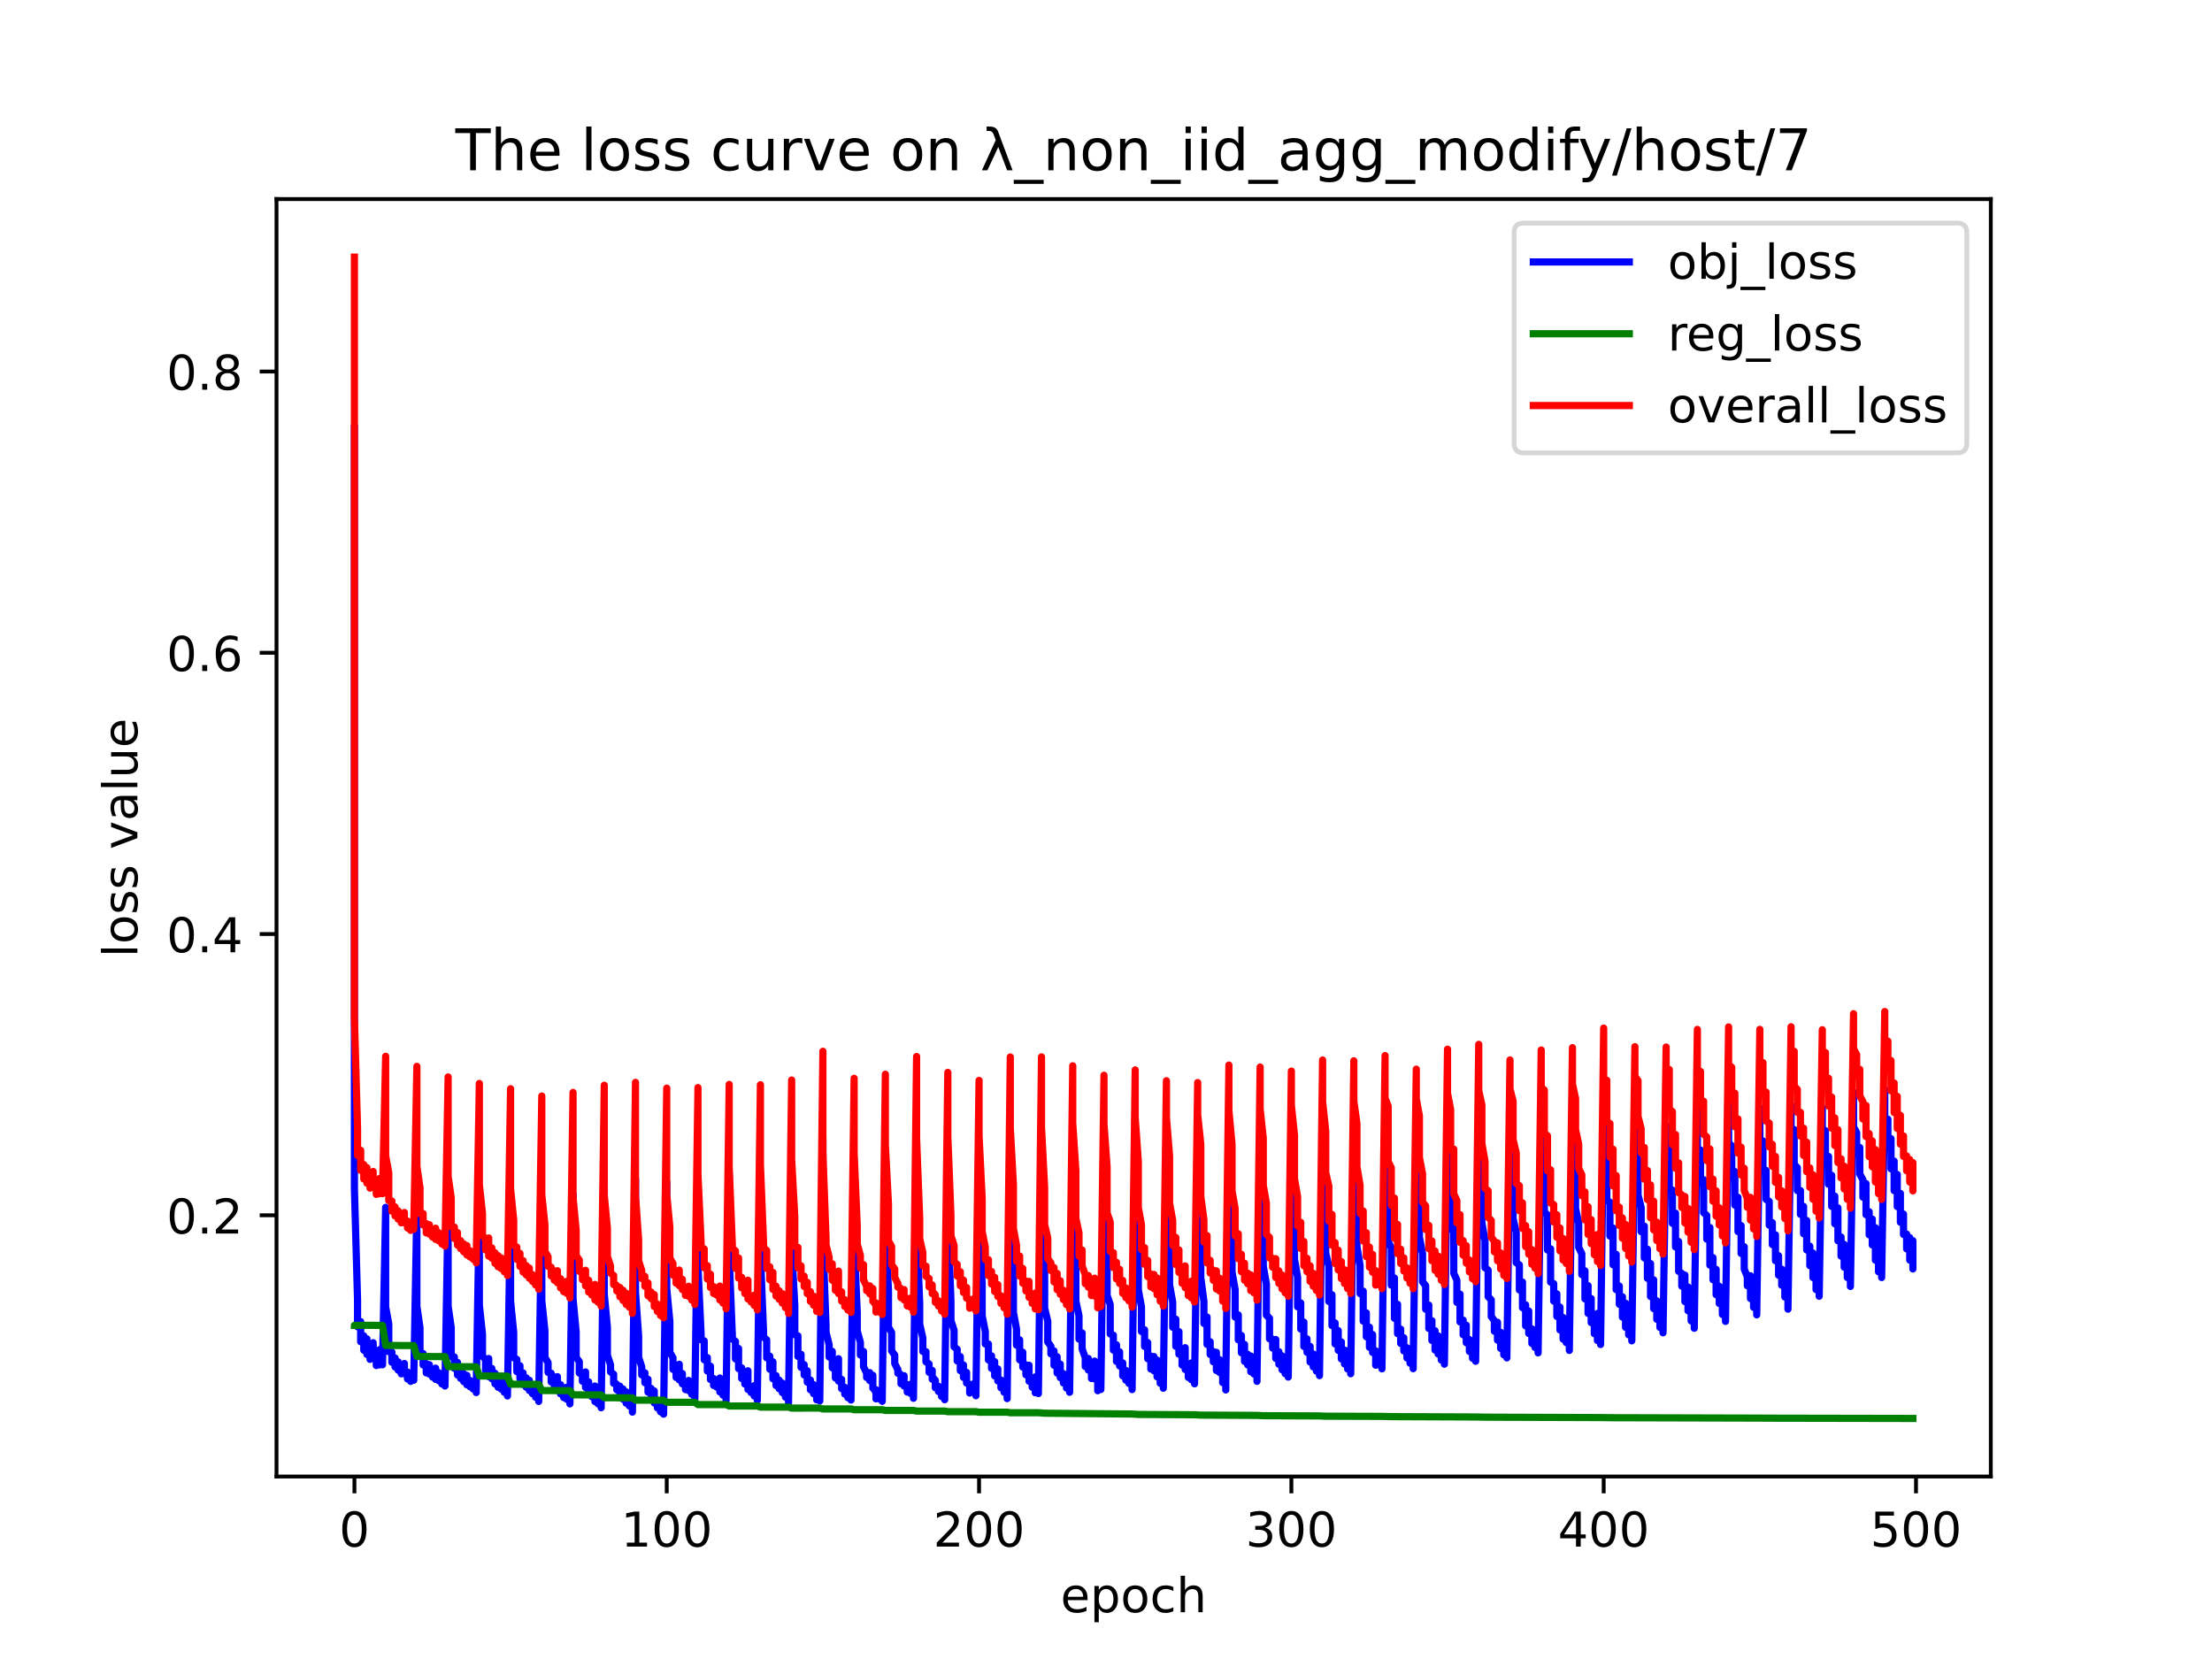 <?xml version="1.0" encoding="utf-8" standalone="no"?>
<!DOCTYPE svg PUBLIC "-//W3C//DTD SVG 1.1//EN"
  "http://www.w3.org/Graphics/SVG/1.1/DTD/svg11.dtd">
<!-- Created with matplotlib (https://matplotlib.org/) -->
<svg height="345.6pt" version="1.1" viewBox="0 0 460.8 345.6" width="460.8pt" xmlns="http://www.w3.org/2000/svg" xmlns:xlink="http://www.w3.org/1999/xlink">
 <defs>
  <style type="text/css">*{stroke-linecap:butt;stroke-linejoin:round;}</style>
 </defs>
 <g id="figure_1">
  <g id="patch_1">
   <path d="M 0 345.6 
L 460.8 345.6 
L 460.8 0 
L 0 0 
z
" style="fill:#ffffff;"/>
  </g>
  <g id="axes_1">
   <g id="patch_2">
    <path d="M 57.6 307.584 
L 414.72 307.584 
L 414.72 41.472 
L 57.6 41.472 
z
" style="fill:#ffffff;"/>
   </g>
   <g id="matplotlib.axis_1">
    <g id="xtick_1">
     <g id="line2d_1">
      <defs>
       <path d="M 0 0 
L 0 3.5 
" id="mae25035869" style="stroke:#000000;stroke-width:0.8;"/>
      </defs>
      <g>
       <use style="stroke:#000000;stroke-width:0.8;" x="73.833" xlink:href="#mae25035869" y="307.584"/>
      </g>
     </g>
     <g id="text_1">
      <!-- 0 -->
      <g transform="translate(70.651 322.182)scale(0.1 -0.1)">
       <defs>
        <path d="M 31.781 66.406 
Q 24.172 66.406 20.328 58.906 
Q 16.5 51.422 16.5 36.375 
Q 16.5 21.391 20.328 13.891 
Q 24.172 6.391 31.781 6.391 
Q 39.453 6.391 43.281 13.891 
Q 47.125 21.391 47.125 36.375 
Q 47.125 51.422 43.281 58.906 
Q 39.453 66.406 31.781 66.406 
z
M 31.781 74.219 
Q 44.047 74.219 50.516 64.516 
Q 56.984 54.828 56.984 36.375 
Q 56.984 17.969 50.516 8.266 
Q 44.047 -1.422 31.781 -1.422 
Q 19.531 -1.422 13.062 8.266 
Q 6.594 17.969 6.594 36.375 
Q 6.594 54.828 13.062 64.516 
Q 19.531 74.219 31.781 74.219 
z
" id="DejaVuSans-48"/>
       </defs>
       <use xlink:href="#DejaVuSans-48"/>
      </g>
     </g>
    </g>
    <g id="xtick_2">
     <g id="line2d_2">
      <g>
       <use style="stroke:#000000;stroke-width:0.8;" x="138.894" xlink:href="#mae25035869" y="307.584"/>
      </g>
     </g>
     <g id="text_2">
      <!-- 100 -->
      <g transform="translate(129.35 322.182)scale(0.1 -0.1)">
       <defs>
        <path d="M 12.406 8.297 
L 28.516 8.297 
L 28.516 63.922 
L 10.984 60.406 
L 10.984 69.391 
L 28.422 72.906 
L 38.281 72.906 
L 38.281 8.297 
L 54.391 8.297 
L 54.391 0 
L 12.406 0 
z
" id="DejaVuSans-49"/>
       </defs>
       <use xlink:href="#DejaVuSans-49"/>
       <use x="63.623" xlink:href="#DejaVuSans-48"/>
       <use x="127.246" xlink:href="#DejaVuSans-48"/>
      </g>
     </g>
    </g>
    <g id="xtick_3">
     <g id="line2d_3">
      <g>
       <use style="stroke:#000000;stroke-width:0.8;" x="203.955" xlink:href="#mae25035869" y="307.584"/>
      </g>
     </g>
     <g id="text_3">
      <!-- 200 -->
      <g transform="translate(194.411 322.182)scale(0.1 -0.1)">
       <defs>
        <path d="M 19.188 8.297 
L 53.609 8.297 
L 53.609 0 
L 7.328 0 
L 7.328 8.297 
Q 12.938 14.109 22.625 23.891 
Q 32.328 33.688 34.812 36.531 
Q 39.547 41.844 41.422 45.531 
Q 43.312 49.219 43.312 52.781 
Q 43.312 58.594 39.234 62.25 
Q 35.156 65.922 28.609 65.922 
Q 23.969 65.922 18.812 64.312 
Q 13.672 62.703 7.812 59.422 
L 7.812 69.391 
Q 13.766 71.781 18.938 73 
Q 24.125 74.219 28.422 74.219 
Q 39.75 74.219 46.484 68.547 
Q 53.219 62.891 53.219 53.422 
Q 53.219 48.922 51.531 44.891 
Q 49.859 40.875 45.406 35.406 
Q 44.188 33.984 37.641 27.219 
Q 31.109 20.453 19.188 8.297 
z
" id="DejaVuSans-50"/>
       </defs>
       <use xlink:href="#DejaVuSans-50"/>
       <use x="63.623" xlink:href="#DejaVuSans-48"/>
       <use x="127.246" xlink:href="#DejaVuSans-48"/>
      </g>
     </g>
    </g>
    <g id="xtick_4">
     <g id="line2d_4">
      <g>
       <use style="stroke:#000000;stroke-width:0.8;" x="269.016" xlink:href="#mae25035869" y="307.584"/>
      </g>
     </g>
     <g id="text_4">
      <!-- 300 -->
      <g transform="translate(259.472 322.182)scale(0.1 -0.1)">
       <defs>
        <path d="M 40.578 39.312 
Q 47.656 37.797 51.625 33 
Q 55.609 28.219 55.609 21.188 
Q 55.609 10.406 48.188 4.484 
Q 40.766 -1.422 27.094 -1.422 
Q 22.516 -1.422 17.656 -0.516 
Q 12.797 0.391 7.625 2.203 
L 7.625 11.719 
Q 11.719 9.328 16.594 8.109 
Q 21.484 6.891 26.812 6.891 
Q 36.078 6.891 40.938 10.547 
Q 45.797 14.203 45.797 21.188 
Q 45.797 27.641 41.281 31.266 
Q 36.766 34.906 28.719 34.906 
L 20.219 34.906 
L 20.219 43.016 
L 29.109 43.016 
Q 36.375 43.016 40.234 45.922 
Q 44.094 48.828 44.094 54.297 
Q 44.094 59.906 40.109 62.906 
Q 36.141 65.922 28.719 65.922 
Q 24.656 65.922 20.016 65.031 
Q 15.375 64.156 9.812 62.312 
L 9.812 71.094 
Q 15.438 72.656 20.344 73.438 
Q 25.25 74.219 29.594 74.219 
Q 40.828 74.219 47.359 69.109 
Q 53.906 64.016 53.906 55.328 
Q 53.906 49.266 50.438 45.094 
Q 46.969 40.922 40.578 39.312 
z
" id="DejaVuSans-51"/>
       </defs>
       <use xlink:href="#DejaVuSans-51"/>
       <use x="63.623" xlink:href="#DejaVuSans-48"/>
       <use x="127.246" xlink:href="#DejaVuSans-48"/>
      </g>
     </g>
    </g>
    <g id="xtick_5">
     <g id="line2d_5">
      <g>
       <use style="stroke:#000000;stroke-width:0.8;" x="334.077" xlink:href="#mae25035869" y="307.584"/>
      </g>
     </g>
     <g id="text_5">
      <!-- 400 -->
      <g transform="translate(324.533 322.182)scale(0.1 -0.1)">
       <defs>
        <path d="M 37.797 64.312 
L 12.891 25.391 
L 37.797 25.391 
z
M 35.203 72.906 
L 47.609 72.906 
L 47.609 25.391 
L 58.016 25.391 
L 58.016 17.188 
L 47.609 17.188 
L 47.609 0 
L 37.797 0 
L 37.797 17.188 
L 4.891 17.188 
L 4.891 26.703 
z
" id="DejaVuSans-52"/>
       </defs>
       <use xlink:href="#DejaVuSans-52"/>
       <use x="63.623" xlink:href="#DejaVuSans-48"/>
       <use x="127.246" xlink:href="#DejaVuSans-48"/>
      </g>
     </g>
    </g>
    <g id="xtick_6">
     <g id="line2d_6">
      <g>
       <use style="stroke:#000000;stroke-width:0.8;" x="399.138" xlink:href="#mae25035869" y="307.584"/>
      </g>
     </g>
     <g id="text_6">
      <!-- 500 -->
      <g transform="translate(389.594 322.182)scale(0.1 -0.1)">
       <defs>
        <path d="M 10.797 72.906 
L 49.516 72.906 
L 49.516 64.594 
L 19.828 64.594 
L 19.828 46.734 
Q 21.969 47.469 24.109 47.828 
Q 26.266 48.188 28.422 48.188 
Q 40.625 48.188 47.75 41.5 
Q 54.891 34.812 54.891 23.391 
Q 54.891 11.625 47.562 5.094 
Q 40.234 -1.422 26.906 -1.422 
Q 22.312 -1.422 17.547 -0.641 
Q 12.797 0.141 7.719 1.703 
L 7.719 11.625 
Q 12.109 9.234 16.797 8.062 
Q 21.484 6.891 26.703 6.891 
Q 35.156 6.891 40.078 11.328 
Q 45.016 15.766 45.016 23.391 
Q 45.016 31 40.078 35.438 
Q 35.156 39.891 26.703 39.891 
Q 22.75 39.891 18.812 39.016 
Q 14.891 38.141 10.797 36.281 
z
" id="DejaVuSans-53"/>
       </defs>
       <use xlink:href="#DejaVuSans-53"/>
       <use x="63.623" xlink:href="#DejaVuSans-48"/>
       <use x="127.246" xlink:href="#DejaVuSans-48"/>
      </g>
     </g>
    </g>
    <g id="text_7">
     <!-- epoch -->
     <g transform="translate(220.932 335.861)scale(0.1 -0.1)">
      <defs>
       <path d="M 56.203 29.594 
L 56.203 25.203 
L 14.891 25.203 
Q 15.484 15.922 20.484 11.062 
Q 25.484 6.203 34.422 6.203 
Q 39.594 6.203 44.453 7.469 
Q 49.312 8.734 54.109 11.281 
L 54.109 2.781 
Q 49.266 0.734 44.188 -0.344 
Q 39.109 -1.422 33.891 -1.422 
Q 20.797 -1.422 13.156 6.188 
Q 5.516 13.812 5.516 26.812 
Q 5.516 40.234 12.766 48.109 
Q 20.016 56 32.328 56 
Q 43.359 56 49.781 48.891 
Q 56.203 41.797 56.203 29.594 
z
M 47.219 32.234 
Q 47.125 39.594 43.094 43.984 
Q 39.062 48.391 32.422 48.391 
Q 24.906 48.391 20.391 44.141 
Q 15.875 39.891 15.188 32.172 
z
" id="DejaVuSans-101"/>
       <path d="M 18.109 8.203 
L 18.109 -20.797 
L 9.078 -20.797 
L 9.078 54.688 
L 18.109 54.688 
L 18.109 46.391 
Q 20.953 51.266 25.266 53.625 
Q 29.594 56 35.594 56 
Q 45.562 56 51.781 48.094 
Q 58.016 40.188 58.016 27.297 
Q 58.016 14.406 51.781 6.484 
Q 45.562 -1.422 35.594 -1.422 
Q 29.594 -1.422 25.266 0.953 
Q 20.953 3.328 18.109 8.203 
z
M 48.688 27.297 
Q 48.688 37.203 44.609 42.844 
Q 40.531 48.484 33.406 48.484 
Q 26.266 48.484 22.188 42.844 
Q 18.109 37.203 18.109 27.297 
Q 18.109 17.391 22.188 11.75 
Q 26.266 6.109 33.406 6.109 
Q 40.531 6.109 44.609 11.75 
Q 48.688 17.391 48.688 27.297 
z
" id="DejaVuSans-112"/>
       <path d="M 30.609 48.391 
Q 23.391 48.391 19.188 42.75 
Q 14.984 37.109 14.984 27.297 
Q 14.984 17.484 19.156 11.844 
Q 23.344 6.203 30.609 6.203 
Q 37.797 6.203 41.984 11.859 
Q 46.188 17.531 46.188 27.297 
Q 46.188 37.016 41.984 42.703 
Q 37.797 48.391 30.609 48.391 
z
M 30.609 56 
Q 42.328 56 49.016 48.375 
Q 55.719 40.766 55.719 27.297 
Q 55.719 13.875 49.016 6.219 
Q 42.328 -1.422 30.609 -1.422 
Q 18.844 -1.422 12.172 6.219 
Q 5.516 13.875 5.516 27.297 
Q 5.516 40.766 12.172 48.375 
Q 18.844 56 30.609 56 
z
" id="DejaVuSans-111"/>
       <path d="M 48.781 52.594 
L 48.781 44.188 
Q 44.969 46.297 41.141 47.344 
Q 37.312 48.391 33.406 48.391 
Q 24.656 48.391 19.812 42.844 
Q 14.984 37.312 14.984 27.297 
Q 14.984 17.281 19.812 11.734 
Q 24.656 6.203 33.406 6.203 
Q 37.312 6.203 41.141 7.25 
Q 44.969 8.297 48.781 10.406 
L 48.781 2.094 
Q 45.016 0.344 40.984 -0.531 
Q 36.969 -1.422 32.422 -1.422 
Q 20.062 -1.422 12.781 6.344 
Q 5.516 14.109 5.516 27.297 
Q 5.516 40.672 12.859 48.328 
Q 20.219 56 33.016 56 
Q 37.156 56 41.109 55.141 
Q 45.062 54.297 48.781 52.594 
z
" id="DejaVuSans-99"/>
       <path d="M 54.891 33.016 
L 54.891 0 
L 45.906 0 
L 45.906 32.719 
Q 45.906 40.484 42.875 44.328 
Q 39.844 48.188 33.797 48.188 
Q 26.516 48.188 22.312 43.547 
Q 18.109 38.922 18.109 30.906 
L 18.109 0 
L 9.078 0 
L 9.078 75.984 
L 18.109 75.984 
L 18.109 46.188 
Q 21.344 51.125 25.703 53.562 
Q 30.078 56 35.797 56 
Q 45.219 56 50.047 50.172 
Q 54.891 44.344 54.891 33.016 
z
" id="DejaVuSans-104"/>
      </defs>
      <use xlink:href="#DejaVuSans-101"/>
      <use x="61.523" xlink:href="#DejaVuSans-112"/>
      <use x="125" xlink:href="#DejaVuSans-111"/>
      <use x="186.182" xlink:href="#DejaVuSans-99"/>
      <use x="241.162" xlink:href="#DejaVuSans-104"/>
     </g>
    </g>
   </g>
   <g id="matplotlib.axis_2">
    <g id="ytick_1">
     <g id="line2d_7">
      <defs>
       <path d="M 0 0 
L -3.5 0 
" id="m97bd1f5af7" style="stroke:#000000;stroke-width:0.8;"/>
      </defs>
      <g>
       <use style="stroke:#000000;stroke-width:0.8;" x="57.6" xlink:href="#m97bd1f5af7" y="253.164"/>
      </g>
     </g>
     <g id="text_8">
      <!-- 0.2 -->
      <g transform="translate(34.697 256.963)scale(0.1 -0.1)">
       <defs>
        <path d="M 10.688 12.406 
L 21 12.406 
L 21 0 
L 10.688 0 
z
" id="DejaVuSans-46"/>
       </defs>
       <use xlink:href="#DejaVuSans-48"/>
       <use x="63.623" xlink:href="#DejaVuSans-46"/>
       <use x="95.41" xlink:href="#DejaVuSans-50"/>
      </g>
     </g>
    </g>
    <g id="ytick_2">
     <g id="line2d_8">
      <g>
       <use style="stroke:#000000;stroke-width:0.8;" x="57.6" xlink:href="#m97bd1f5af7" y="194.573"/>
      </g>
     </g>
     <g id="text_9">
      <!-- 0.4 -->
      <g transform="translate(34.697 198.373)scale(0.1 -0.1)">
       <use xlink:href="#DejaVuSans-48"/>
       <use x="63.623" xlink:href="#DejaVuSans-46"/>
       <use x="95.41" xlink:href="#DejaVuSans-52"/>
      </g>
     </g>
    </g>
    <g id="ytick_3">
     <g id="line2d_9">
      <g>
       <use style="stroke:#000000;stroke-width:0.8;" x="57.6" xlink:href="#m97bd1f5af7" y="135.983"/>
      </g>
     </g>
     <g id="text_10">
      <!-- 0.6 -->
      <g transform="translate(34.697 139.782)scale(0.1 -0.1)">
       <defs>
        <path d="M 33.016 40.375 
Q 26.375 40.375 22.484 35.828 
Q 18.609 31.297 18.609 23.391 
Q 18.609 15.531 22.484 10.953 
Q 26.375 6.391 33.016 6.391 
Q 39.656 6.391 43.531 10.953 
Q 47.406 15.531 47.406 23.391 
Q 47.406 31.297 43.531 35.828 
Q 39.656 40.375 33.016 40.375 
z
M 52.594 71.297 
L 52.594 62.312 
Q 48.875 64.062 45.094 64.984 
Q 41.312 65.922 37.594 65.922 
Q 27.828 65.922 22.672 59.328 
Q 17.531 52.734 16.797 39.406 
Q 19.672 43.656 24.016 45.922 
Q 28.375 48.188 33.594 48.188 
Q 44.578 48.188 50.953 41.516 
Q 57.328 34.859 57.328 23.391 
Q 57.328 12.156 50.688 5.359 
Q 44.047 -1.422 33.016 -1.422 
Q 20.359 -1.422 13.672 8.266 
Q 6.984 17.969 6.984 36.375 
Q 6.984 53.656 15.188 63.938 
Q 23.391 74.219 37.203 74.219 
Q 40.922 74.219 44.703 73.484 
Q 48.484 72.75 52.594 71.297 
z
" id="DejaVuSans-54"/>
       </defs>
       <use xlink:href="#DejaVuSans-48"/>
       <use x="63.623" xlink:href="#DejaVuSans-46"/>
       <use x="95.41" xlink:href="#DejaVuSans-54"/>
      </g>
     </g>
    </g>
    <g id="ytick_4">
     <g id="line2d_10">
      <g>
       <use style="stroke:#000000;stroke-width:0.8;" x="57.6" xlink:href="#m97bd1f5af7" y="77.392"/>
      </g>
     </g>
     <g id="text_11">
      <!-- 0.8 -->
      <g transform="translate(34.697 81.191)scale(0.1 -0.1)">
       <defs>
        <path d="M 31.781 34.625 
Q 24.75 34.625 20.719 30.859 
Q 16.703 27.094 16.703 20.516 
Q 16.703 13.922 20.719 10.156 
Q 24.75 6.391 31.781 6.391 
Q 38.812 6.391 42.859 10.172 
Q 46.922 13.969 46.922 20.516 
Q 46.922 27.094 42.891 30.859 
Q 38.875 34.625 31.781 34.625 
z
M 21.922 38.812 
Q 15.578 40.375 12.031 44.719 
Q 8.5 49.078 8.5 55.328 
Q 8.5 64.062 14.719 69.141 
Q 20.953 74.219 31.781 74.219 
Q 42.672 74.219 48.875 69.141 
Q 55.078 64.062 55.078 55.328 
Q 55.078 49.078 51.531 44.719 
Q 48 40.375 41.703 38.812 
Q 48.828 37.156 52.797 32.312 
Q 56.781 27.484 56.781 20.516 
Q 56.781 9.906 50.312 4.234 
Q 43.844 -1.422 31.781 -1.422 
Q 19.734 -1.422 13.25 4.234 
Q 6.781 9.906 6.781 20.516 
Q 6.781 27.484 10.781 32.312 
Q 14.797 37.156 21.922 38.812 
z
M 18.312 54.391 
Q 18.312 48.734 21.844 45.562 
Q 25.391 42.391 31.781 42.391 
Q 38.141 42.391 41.719 45.562 
Q 45.312 48.734 45.312 54.391 
Q 45.312 60.062 41.719 63.234 
Q 38.141 66.406 31.781 66.406 
Q 25.391 66.406 21.844 63.234 
Q 18.312 60.062 18.312 54.391 
z
" id="DejaVuSans-56"/>
       </defs>
       <use xlink:href="#DejaVuSans-48"/>
       <use x="63.623" xlink:href="#DejaVuSans-46"/>
       <use x="95.41" xlink:href="#DejaVuSans-56"/>
      </g>
     </g>
    </g>
    <g id="text_12">
     <!-- loss value -->
     <g transform="translate(28.617 199.433)rotate(-90)scale(0.1 -0.1)">
      <defs>
       <path d="M 9.422 75.984 
L 18.406 75.984 
L 18.406 0 
L 9.422 0 
z
" id="DejaVuSans-108"/>
       <path d="M 44.281 53.078 
L 44.281 44.578 
Q 40.484 46.531 36.375 47.5 
Q 32.281 48.484 27.875 48.484 
Q 21.188 48.484 17.844 46.438 
Q 14.5 44.391 14.5 40.281 
Q 14.5 37.156 16.891 35.375 
Q 19.281 33.594 26.516 31.984 
L 29.594 31.297 
Q 39.156 29.25 43.188 25.516 
Q 47.219 21.781 47.219 15.094 
Q 47.219 7.469 41.188 3.016 
Q 35.156 -1.422 24.609 -1.422 
Q 20.219 -1.422 15.453 -0.562 
Q 10.688 0.297 5.422 2 
L 5.422 11.281 
Q 10.406 8.688 15.234 7.391 
Q 20.062 6.109 24.812 6.109 
Q 31.156 6.109 34.562 8.281 
Q 37.984 10.453 37.984 14.406 
Q 37.984 18.062 35.516 20.016 
Q 33.062 21.969 24.703 23.781 
L 21.578 24.516 
Q 13.234 26.266 9.516 29.906 
Q 5.812 33.547 5.812 39.891 
Q 5.812 47.609 11.281 51.797 
Q 16.75 56 26.812 56 
Q 31.781 56 36.172 55.266 
Q 40.578 54.547 44.281 53.078 
z
" id="DejaVuSans-115"/>
       <path id="DejaVuSans-32"/>
       <path d="M 2.984 54.688 
L 12.5 54.688 
L 29.594 8.797 
L 46.688 54.688 
L 56.203 54.688 
L 35.688 0 
L 23.484 0 
z
" id="DejaVuSans-118"/>
       <path d="M 34.281 27.484 
Q 23.391 27.484 19.188 25 
Q 14.984 22.516 14.984 16.5 
Q 14.984 11.719 18.141 8.906 
Q 21.297 6.109 26.703 6.109 
Q 34.188 6.109 38.703 11.406 
Q 43.219 16.703 43.219 25.484 
L 43.219 27.484 
z
M 52.203 31.203 
L 52.203 0 
L 43.219 0 
L 43.219 8.297 
Q 40.141 3.328 35.547 0.953 
Q 30.953 -1.422 24.312 -1.422 
Q 15.922 -1.422 10.953 3.297 
Q 6 8.016 6 15.922 
Q 6 25.141 12.172 29.828 
Q 18.359 34.516 30.609 34.516 
L 43.219 34.516 
L 43.219 35.406 
Q 43.219 41.609 39.141 45 
Q 35.062 48.391 27.688 48.391 
Q 23 48.391 18.547 47.266 
Q 14.109 46.141 10.016 43.891 
L 10.016 52.203 
Q 14.938 54.109 19.578 55.047 
Q 24.219 56 28.609 56 
Q 40.484 56 46.344 49.844 
Q 52.203 43.703 52.203 31.203 
z
" id="DejaVuSans-97"/>
       <path d="M 8.5 21.578 
L 8.5 54.688 
L 17.484 54.688 
L 17.484 21.922 
Q 17.484 14.156 20.5 10.266 
Q 23.531 6.391 29.594 6.391 
Q 36.859 6.391 41.078 11.031 
Q 45.312 15.672 45.312 23.688 
L 45.312 54.688 
L 54.297 54.688 
L 54.297 0 
L 45.312 0 
L 45.312 8.406 
Q 42.047 3.422 37.719 1 
Q 33.406 -1.422 27.688 -1.422 
Q 18.266 -1.422 13.375 4.438 
Q 8.5 10.297 8.5 21.578 
z
M 31.109 56 
z
" id="DejaVuSans-117"/>
      </defs>
      <use xlink:href="#DejaVuSans-108"/>
      <use x="27.783" xlink:href="#DejaVuSans-111"/>
      <use x="88.965" xlink:href="#DejaVuSans-115"/>
      <use x="141.064" xlink:href="#DejaVuSans-115"/>
      <use x="193.164" xlink:href="#DejaVuSans-32"/>
      <use x="224.951" xlink:href="#DejaVuSans-118"/>
      <use x="284.131" xlink:href="#DejaVuSans-97"/>
      <use x="345.41" xlink:href="#DejaVuSans-108"/>
      <use x="373.193" xlink:href="#DejaVuSans-117"/>
      <use x="436.572" xlink:href="#DejaVuSans-101"/>
     </g>
    </g>
   </g>
   <g id="line2d_11">
    <path clip-path="url(#pb253eb27e7)" d="M 73.833 89.208 
L 73.833 247.712 
L 74.483 270.778 
L 74.483 276.384 
L 75.134 275.315 
L 75.134 279.503 
L 75.134 278.96 
L 75.785 278.278 
L 75.785 281.29 
L 75.785 280.194 
L 76.435 278.911 
L 76.435 282.157 
L 76.435 281.377 
L 77.086 280.364 
L 77.086 283.186 
L 77.086 281.768 
L 77.736 279.71 
L 77.736 282.844 
L 77.736 282.464 
L 78.387 282.006 
L 78.387 284.467 
L 78.387 283.094 
L 79.038 281.168 
L 79.038 284.337 
L 79.038 283.506 
L 79.688 282.655 
L 79.688 284.312 
L 79.688 283.888 
L 80.339 251.519 
L 80.339 255.359 
L 80.339 272.255 
L 80.989 275.795 
L 80.989 281.588 
L 81.64 281.67 
L 81.64 283.794 
L 81.64 283.649 
L 82.291 282.881 
L 82.291 284.757 
L 82.291 284.497 
L 82.941 283.695 
L 82.941 285.431 
L 82.941 285.082 
L 83.592 284.297 
L 83.592 286.193 
L 83.592 285.539 
L 84.242 284.041 
L 84.242 286.189 
L 84.242 286.01 
L 84.893 285.812 
L 84.893 287.268 
L 84.893 286.453 
L 85.544 286.393 
L 85.544 287.759 
L 85.544 286.851 
L 86.194 285.91 
L 86.194 287.526 
L 86.194 287.128 
L 86.845 251.318 
L 86.845 254.925 
L 86.845 272.103 
L 87.496 276.648 
L 87.496 282.018 
L 88.146 281.972 
L 88.146 284.352 
L 88.146 284.251 
L 88.797 284.053 
L 88.797 286.003 
L 88.797 285.476 
L 89.447 284.291 
L 89.447 286.251 
L 89.447 286.027 
L 90.098 285.548 
L 90.098 286.87 
L 90.098 286.756 
L 90.749 285.01 
L 90.749 287.351 
L 90.749 287.255 
L 91.399 285.948 
L 91.399 287.633 
L 91.399 287.492 
L 92.05 287.065 
L 92.05 288.303 
L 92.05 288.193 
L 92.7 286.873 
L 92.7 288.733 
L 92.7 288.571 
L 93.351 251.404 
L 93.351 256.73 
L 93.351 272.085 
L 94.002 276.599 
L 94.002 282.631 
L 94.002 282.615 
L 94.652 282.668 
L 94.652 285.057 
L 95.303 283.813 
L 95.303 286.437 
L 95.303 286.275 
L 95.953 285.486 
L 95.953 287.148 
L 95.953 287.027 
L 96.604 286.152 
L 96.604 287.821 
L 96.604 287.597 
L 97.255 286.506 
L 97.255 288.481 
L 97.255 288.363 
L 97.905 287.568 
L 97.905 288.887 
L 97.905 288.43 
L 98.556 288.173 
L 98.556 289.346 
L 98.556 289.19 
L 99.207 289.084 
L 99.207 290.096 
L 99.207 289.515 
L 99.857 250.82 
L 99.857 255.937 
L 99.857 271.854 
L 100.508 277.911 
L 100.508 282.468 
L 100.508 282.467 
L 101.158 283.275 
L 101.158 285.498 
L 101.158 285.388 
L 101.809 283.003 
L 101.809 286.783 
L 101.809 286.742 
L 102.46 285.069 
L 102.46 287.224 
L 103.11 286.065 
L 103.11 288.277 
L 103.11 288.131 
L 103.761 286.677 
L 103.761 288.996 
L 103.761 288.893 
L 104.411 287.143 
L 104.411 289.37 
L 104.411 289.128 
L 105.062 288.089 
L 105.062 290.041 
L 105.062 289.898 
L 105.713 288.912 
L 105.713 290.806 
L 105.713 290.64 
L 106.363 250.195 
L 106.363 255.519 
L 106.363 271.022 
L 107.014 277.571 
L 107.014 282.847 
L 107.664 283.182 
L 107.664 285.745 
L 108.315 284.499 
L 108.315 287.203 
L 108.966 285.994 
L 108.966 288.387 
L 108.966 288.149 
L 109.616 287.018 
L 109.616 288.985 
L 109.616 288.984 
L 110.267 287.534 
L 110.267 289.67 
L 110.267 289.665 
L 110.918 288.897 
L 110.918 290.324 
L 110.918 290.127 
L 111.568 289.952 
L 111.568 291.067 
L 112.219 290.882 
L 112.219 291.944 
L 112.219 291.728 
L 112.869 250.397 
L 112.869 256.584 
L 112.869 270.979 
L 113.52 277.239 
L 113.52 282.77 
L 114.171 283.861 
L 114.171 285.891 
L 114.821 286.066 
L 114.821 287.884 
L 114.821 287.804 
L 115.472 286.826 
L 115.472 288.779 
L 115.472 288.778 
L 116.122 286.789 
L 116.122 289.297 
L 116.122 289.24 
L 116.773 288.441 
L 116.773 290.372 
L 116.773 290.306 
L 117.424 289.076 
L 117.424 291.144 
L 117.424 290.857 
L 118.074 289.002 
L 118.074 291.5 
L 118.074 291.458 
L 118.725 290.948 
L 118.725 292.454 
L 118.725 292.207 
L 119.375 248.751 
L 119.375 255.716 
L 119.375 270.565 
L 120.026 277.475 
L 120.026 282.75 
L 120.677 283.666 
L 120.677 286.034 
L 120.677 285.919 
L 121.327 286.237 
L 121.327 287.751 
L 121.327 287.636 
L 121.978 285.8 
L 121.978 289.037 
L 122.629 287.862 
L 122.629 290.334 
L 122.629 289.831 
L 123.279 289.25 
L 123.279 290.957 
L 123.279 290.768 
L 123.93 288.735 
L 123.93 291.972 
L 123.93 291.936 
L 124.58 291.455 
L 124.58 292.449 
L 124.58 292.066 
L 125.231 291.334 
L 125.231 293.259 
L 125.231 293.011 
L 125.882 246.649 
L 125.882 253.375 
L 125.882 269.588 
L 126.532 276.496 
L 126.532 282.304 
L 127.183 284.307 
L 127.183 285.786 
L 127.833 286.279 
L 127.833 288.19 
L 127.833 287.862 
L 128.484 288.393 
L 128.484 289.513 
L 128.484 289.285 
L 129.135 288.771 
L 129.135 290.711 
L 129.135 290.597 
L 129.785 289.351 
L 129.785 291.488 
L 129.785 291.358 
L 130.436 289.942 
L 130.436 292.31 
L 130.436 292.083 
L 131.086 290.215 
L 131.086 292.874 
L 131.737 291.238 
L 131.737 294.163 
L 132.388 245.548 
L 132.388 253.474 
L 132.388 269.187 
L 133.038 278.365 
L 133.038 282.751 
L 133.689 284.75 
L 133.689 286.421 
L 134.339 285.97 
L 134.339 288.042 
L 134.99 287.328 
L 134.99 290.014 
L 134.99 289.843 
L 135.641 289.229 
L 135.641 290.616 
L 135.641 290.568 
L 136.291 289.758 
L 136.291 292.256 
L 136.291 292.092 
L 136.942 291.938 
L 136.942 293.286 
L 136.942 291.715 
L 136.942 292.808 
L 137.593 293.225 
L 137.593 294.094 
L 137.593 293.888 
L 138.243 294.593 
L 138.243 293.739 
L 138.243 294.19 
L 138.894 246.31 
L 138.894 254.299 
L 138.894 268.443 
L 139.544 275.293 
L 139.544 281.738 
L 140.195 282.844 
L 140.195 285.269 
L 140.195 284.947 
L 140.846 284.667 
L 140.846 286.948 
L 140.846 286.708 
L 141.496 284.204 
L 141.496 287.452 
L 141.496 287.415 
L 142.147 286.127 
L 142.147 288.29 
L 142.147 288.122 
L 142.797 288.271 
L 142.797 289.482 
L 142.797 289.197 
L 143.448 287.578 
L 143.448 289.685 
L 144.099 288.591 
L 144.099 290.458 
L 144.099 290.424 
L 144.749 288.743 
L 144.749 291.369 
L 144.749 291.093 
L 145.4 245.717 
L 145.4 252.292 
L 145.4 263.829 
L 146.05 277.878 
L 146.05 279.099 
L 146.701 279.33 
L 146.701 283.274 
L 147.352 282.815 
L 147.352 285.614 
L 147.352 285.559 
L 148.002 284.604 
L 148.002 287.376 
L 148.002 287.362 
L 148.653 287.171 
L 148.653 288.618 
L 148.653 288.142 
L 149.304 287.494 
L 149.304 288.955 
L 149.954 287.063 
L 149.954 289.965 
L 150.605 288.005 
L 150.605 290.636 
L 150.605 290.443 
L 151.255 290.155 
L 151.255 291.802 
L 151.255 291.466 
L 151.906 244.759 
L 151.906 252.258 
L 151.906 261.925 
L 152.557 278.07 
L 152.557 278.903 
L 153.207 279.444 
L 153.207 283.084 
L 153.858 280.92 
L 153.858 285.112 
L 153.858 285.109 
L 154.508 284.952 
L 154.508 287.167 
L 155.159 286.538 
L 155.159 288.322 
L 155.159 288.275 
L 155.81 285.561 
L 155.81 289.451 
L 155.81 289.395 
L 156.46 288.968 
L 156.46 290.094 
L 156.46 289.977 
L 157.111 288.66 
L 157.111 290.817 
L 157.111 290.786 
L 157.761 290.669 
L 157.761 291.728 
L 157.761 291.603 
L 158.412 244.589 
L 158.412 251.907 
L 158.412 261.277 
L 159.063 277.466 
L 159.063 278.551 
L 159.713 279.105 
L 159.713 282.865 
L 159.713 282.814 
L 160.364 282.512 
L 160.364 285.238 
L 160.364 285.189 
L 161.015 283.684 
L 161.015 287.242 
L 161.015 287.187 
L 161.665 286.565 
L 161.665 288.63 
L 161.665 288.533 
L 162.316 287.51 
L 162.316 289.306 
L 162.966 288.113 
L 162.966 290.1 
L 162.966 289.935 
L 163.617 289.182 
L 163.617 291.047 
L 164.268 291.046 
L 164.268 292.245 
L 164.268 291.664 
L 164.918 243.406 
L 164.918 251.637 
L 164.918 259.901 
L 165.569 271.984 
L 165.569 278.055 
L 166.219 278.274 
L 166.219 282.565 
L 166.219 282.53 
L 166.87 282.123 
L 166.87 284.849 
L 167.521 284.277 
L 167.521 286.433 
L 167.521 286.404 
L 168.171 285.555 
L 168.171 287.931 
L 168.171 287.892 
L 168.822 287.491 
L 168.822 289.519 
L 168.822 289.47 
L 169.472 288.426 
L 169.472 290.332 
L 169.472 289.709 
L 170.123 289.965 
L 170.123 291.605 
L 170.123 291.259 
L 170.774 289.328 
L 170.774 291.844 
L 170.774 291.484 
L 171.424 237.245 
L 171.424 245.939 
L 171.424 258.345 
L 172.075 276.166 
L 172.075 277.522 
L 172.075 277.518 
L 172.725 280.15 
L 172.725 282.688 
L 173.376 281.515 
L 173.376 284.935 
L 174.027 285.338 
L 174.027 287.053 
L 174.027 286.915 
L 174.677 283.044 
L 174.677 287.717 
L 175.328 287.351 
L 175.328 289.287 
L 175.328 289.136 
L 175.979 288.996 
L 175.979 290.411 
L 175.979 289.791 
L 176.629 290.065 
L 176.629 291.155 
L 176.629 290.589 
L 177.28 289.702 
L 177.28 291.657 
L 177.28 291.194 
L 177.93 242.711 
L 177.93 250.687 
L 177.93 258.206 
L 178.581 273.451 
L 178.581 277.239 
L 179.232 279.62 
L 179.232 282.273 
L 179.882 281.528 
L 179.882 284.699 
L 179.882 284.682 
L 180.533 286.065 
L 180.533 286.954 
L 180.533 286.682 
L 181.183 285.946 
L 181.183 287.607 
L 181.183 287.393 
L 181.834 286.512 
L 181.834 289.186 
L 181.834 288.945 
L 182.485 290.094 
L 182.485 291.408 
L 182.485 289.496 
L 182.485 289.868 
L 183.135 289.968 
L 183.135 291.412 
L 183.135 290.425 
L 183.786 290.828 
L 183.786 291.917 
L 183.786 291.478 
L 184.436 241.718 
L 184.436 249.432 
L 184.436 256.434 
L 185.087 268.772 
L 185.087 276.453 
L 185.738 277.595 
L 185.738 281.399 
L 186.388 282.296 
L 186.388 284.025 
L 187.039 285.348 
L 187.039 286.072 
L 187.039 285.278 
L 187.039 285.815 
L 187.69 286.405 
L 187.69 288.258 
L 187.69 287.332 
L 188.34 286.59 
L 188.34 288.746 
L 188.34 288.66 
L 188.991 288.436 
L 188.991 289.986 
L 188.991 289.897 
L 189.641 288.381 
L 189.641 290.241 
L 189.641 290.095 
L 190.292 289.322 
L 190.292 291.288 
L 190.292 291.134 
L 190.943 237.885 
L 190.943 246.457 
L 190.943 254.975 
L 191.593 271.647 
L 191.593 275.839 
L 192.244 278.719 
L 192.244 281.539 
L 192.894 281.568 
L 192.894 283.673 
L 193.545 284.143 
L 193.545 285.89 
L 193.545 285.594 
L 194.196 285.479 
L 194.196 287.302 
L 194.196 286.813 
L 194.846 287.54 
L 194.846 289.101 
L 194.846 288.838 
L 195.497 288.78 
L 195.497 289.885 
L 195.497 289.076 
L 196.147 289.713 
L 196.147 290.91 
L 196.147 290.093 
L 196.798 289.195 
L 196.798 291.588 
L 196.798 290.882 
L 197.449 241.075 
L 197.449 249.134 
L 197.449 254.355 
L 198.099 270.898 
L 198.099 275.09 
L 198.75 277.107 
L 198.75 280.575 
L 198.75 280.56 
L 199.401 281.082 
L 199.401 283.506 
L 199.401 283.433 
L 200.051 282.608 
L 200.051 285.525 
L 200.051 285.497 
L 200.702 284.338 
L 200.702 286.944 
L 200.702 286.794 
L 201.352 285.885 
L 201.352 288.123 
L 201.352 287.932 
L 202.003 288.507 
L 202.003 290.198 
L 202.003 289.967 
L 202.654 288.33 
L 202.654 290.037 
L 202.654 289.961 
L 203.304 287.707 
L 203.304 290.762 
L 203.304 290.42 
L 203.955 242.628 
L 203.955 250.779 
L 203.955 254.113 
L 204.605 267.297 
L 204.605 274.122 
L 205.256 277.4 
L 205.256 279.977 
L 205.907 279.98 
L 205.907 283.299 
L 206.557 282.449 
L 206.557 285.057 
L 206.557 285.039 
L 207.208 283.647 
L 207.208 286.626 
L 207.858 285.163 
L 207.858 287.665 
L 207.858 287.564 
L 208.509 287.487 
L 208.509 289.097 
L 208.509 288.79 
L 209.16 288.274 
L 209.16 290.024 
L 209.16 289.822 
L 209.81 290.447 
L 209.81 291.35 
L 209.81 290.893 
L 210.461 237.64 
L 210.461 246.082 
L 210.461 252.413 
L 211.112 264.278 
L 211.112 273.371 
L 211.762 276.871 
L 211.762 280.222 
L 212.413 279.114 
L 212.413 283.287 
L 212.413 283.241 
L 213.063 281.694 
L 213.063 284.805 
L 213.714 284.309 
L 213.714 286.394 
L 213.714 286.333 
L 214.365 284.399 
L 214.365 287.736 
L 214.365 287.682 
L 215.015 287.329 
L 215.015 288.986 
L 215.015 288.315 
L 215.666 286.829 
L 215.666 290.139 
L 215.666 289.777 
L 216.316 288.096 
L 216.316 290.306 
L 216.316 290.278 
L 216.967 237.528 
L 216.967 246.116 
L 216.967 252.185 
L 217.618 264.838 
L 217.618 272.517 
L 218.268 275.242 
L 218.268 279.567 
L 218.268 279.536 
L 218.919 280.449 
L 218.919 282.039 
L 218.919 281.976 
L 219.569 281.41 
L 219.569 284.421 
L 219.569 284.319 
L 220.22 282.629 
L 220.22 286.041 
L 220.22 285.962 
L 220.871 284.161 
L 220.871 286.989 
L 220.871 286.725 
L 221.521 286.144 
L 221.521 288.104 
L 221.521 288.077 
L 222.172 288.157 
L 222.172 289.161 
L 222.172 288.945 
L 222.822 289.134 
L 222.822 290.036 
L 222.822 289.844 
L 223.473 239.294 
L 223.473 247.386 
L 223.473 251.217 
L 224.124 261.161 
L 224.124 271.042 
L 224.774 274.109 
L 224.774 278.962 
L 225.425 277.672 
L 225.425 280.979 
L 226.076 282.841 
L 226.076 284.685 
L 226.076 284.004 
L 226.726 282.998 
L 226.726 285.413 
L 226.726 285.381 
L 227.377 285.343 
L 227.377 287.169 
L 227.377 286.494 
L 228.027 283.542 
L 228.027 287.251 
L 228.027 287.059 
L 228.678 287.682 
L 228.678 289.713 
L 228.678 288.34 
L 229.329 287.456 
L 229.329 289.453 
L 229.329 289.418 
L 229.979 241.17 
L 229.979 249.147 
L 229.979 251.255 
L 230.63 260.377 
L 230.63 269.864 
L 231.28 271.757 
L 231.28 277.893 
L 231.931 278.133 
L 231.931 281.256 
L 232.582 280.144 
L 232.582 283.613 
L 233.232 281.609 
L 233.232 284.553 
L 233.232 284.474 
L 233.883 283.914 
L 233.883 286.626 
L 233.883 286.181 
L 234.533 285.478 
L 234.533 287.521 
L 234.533 287.193 
L 235.184 286.524 
L 235.184 288.2 
L 235.184 287.819 
L 235.835 288.479 
L 235.835 289.471 
L 235.835 289.341 
L 236.485 239.977 
L 236.485 247.867 
L 236.485 249.909 
L 237.136 259.121 
L 237.136 268.689 
L 237.787 272.236 
L 237.787 277.377 
L 238.437 277.024 
L 238.437 280.5 
L 239.088 279.671 
L 239.088 283.04 
L 239.738 282.492 
L 239.738 285.197 
L 239.738 284.554 
L 240.389 282.594 
L 240.389 285.573 
L 241.04 283.323 
L 241.04 286.823 
L 241.04 286.815 
L 241.69 286.031 
L 241.69 288.166 
L 241.69 287.81 
L 242.341 288.752 
L 242.341 289.193 
L 242.341 288.48 
L 242.341 288.618 
L 242.991 242.159 
L 242.991 249.76 
L 243.642 257.872 
L 243.642 267.637 
L 244.293 271.236 
L 244.293 276.487 
L 244.943 274.809 
L 244.943 280.468 
L 245.594 277.409 
L 245.594 282.101 
L 246.244 281.899 
L 246.244 284.372 
L 246.244 284.358 
L 246.895 280.745 
L 246.895 285.298 
L 246.895 285.262 
L 247.546 284.305 
L 247.546 286.938 
L 247.546 286.684 
L 248.196 283.925 
L 248.196 287.424 
L 248.196 287.422 
L 248.847 285.406 
L 248.847 288.275 
L 248.847 288.012 
L 249.498 242.475 
L 249.498 249.13 
L 250.148 255.302 
L 250.148 266.151 
L 250.799 271.112 
L 250.799 275.703 
L 251.449 274.35 
L 251.449 280.068 
L 251.449 279.932 
L 252.1 279.511 
L 252.1 282.164 
L 252.1 282.15 
L 252.751 281.536 
L 252.751 283.686 
L 252.751 283.433 
L 253.401 281.715 
L 253.401 285.501 
L 253.401 284.955 
L 254.052 283.234 
L 254.052 285.911 
L 254.052 285.747 
L 254.702 286.398 
L 254.702 288.017 
L 254.702 287.123 
L 255.353 287.348 
L 255.353 289.547 
L 255.353 287.653 
L 256.004 238.769 
L 256.004 246.965 
L 256.004 248.21 
L 256.654 255.283 
L 256.654 264.983 
L 257.305 268.664 
L 257.305 274.384 
L 257.305 274.355 
L 257.955 273.914 
L 257.955 279.115 
L 258.606 278.202 
L 258.606 281.811 
L 258.606 281.64 
L 259.257 280.057 
L 259.257 283.608 
L 259.907 282.119 
L 259.907 284.333 
L 259.907 284.228 
L 260.558 282.479 
L 260.558 285.763 
L 260.558 285.745 
L 261.208 283.766 
L 261.208 286.233 
L 261.208 286.146 
L 261.859 286.024 
L 261.859 287.759 
L 261.859 287.107 
L 262.51 239.119 
L 262.51 246.717 
L 262.51 247.799 
L 263.16 253.915 
L 263.16 263.743 
L 263.811 267.464 
L 263.811 273.966 
L 264.462 274.62 
L 264.462 278.894 
L 265.112 279.03 
L 265.112 280.844 
L 265.112 278.966 
L 265.112 280.844 
L 265.763 279.044 
L 265.763 282.98 
L 266.413 281.579 
L 266.413 284.201 
L 266.413 283.977 
L 267.064 282.44 
L 267.064 285.335 
L 267.064 285.114 
L 267.715 284.214 
L 267.715 286.155 
L 267.715 286.039 
L 268.365 284.005 
L 268.365 286.871 
L 268.365 286.838 
L 269.016 239.911 
L 269.016 247.015 
L 269.666 253.258 
L 269.666 262.315 
L 270.317 266.106 
L 270.317 272.237 
L 270.968 271.425 
L 270.968 276.864 
L 270.968 276.813 
L 271.618 275.41 
L 271.618 280.499 
L 271.618 280.452 
L 272.269 278.907 
L 272.269 281.713 
L 272.269 281.65 
L 272.919 280.482 
L 272.919 283.734 
L 272.919 283.599 
L 273.57 282.046 
L 273.57 284.745 
L 273.57 284.649 
L 274.221 283.698 
L 274.221 285.622 
L 274.221 285.545 
L 274.871 283.388 
L 274.871 286.57 
L 274.871 286.451 
L 275.522 237.546 
L 275.522 245.227 
L 275.522 246.172 
L 276.173 252.381 
L 276.173 261.015 
L 276.823 263.813 
L 276.823 271.119 
L 277.474 269.714 
L 277.474 276.149 
L 277.474 276.084 
L 278.124 275.587 
L 278.124 279.97 
L 278.124 279.959 
L 278.775 277.177 
L 278.775 281.3 
L 278.775 281.254 
L 279.426 279.541 
L 279.426 283.091 
L 279.426 283.005 
L 280.076 281.255 
L 280.076 284.135 
L 280.076 283.781 
L 280.727 281.373 
L 280.727 285.175 
L 280.727 285.015 
L 281.377 282.136 
L 281.377 286.175 
L 281.377 286.102 
L 282.028 237.668 
L 282.028 245.868 
L 282.028 246.087 
L 282.679 250.735 
L 282.679 259.697 
L 283.329 263.617 
L 283.329 269.495 
L 283.98 268.962 
L 283.98 275.212 
L 283.98 275.154 
L 284.63 273.486 
L 284.63 278.476 
L 285.281 276.477 
L 285.281 280.671 
L 285.281 280.656 
L 285.932 278.004 
L 285.932 281.747 
L 285.932 281.668 
L 286.582 281.397 
L 286.582 284.403 
L 286.582 283.402 
L 287.233 281.841 
L 287.233 284.326 
L 287.884 281.807 
L 287.884 285.152 
L 287.884 285.151 
L 288.534 236.541 
L 288.534 244.648 
L 288.534 245.41 
L 289.185 247.087 
L 289.185 258.608 
L 289.835 259.93 
L 289.835 267.732 
L 290.486 266.226 
L 290.486 274.634 
L 291.137 271.706 
L 291.137 277.821 
L 291.137 277.806 
L 291.787 276.883 
L 291.787 279.856 
L 291.787 279.828 
L 292.438 278.673 
L 292.438 281.427 
L 292.438 281.346 
L 293.088 280.76 
L 293.088 282.895 
L 293.088 282.843 
L 293.739 281.735 
L 293.739 283.985 
L 293.739 283.805 
L 294.39 283.933 
L 294.39 285.121 
L 294.39 284.493 
L 295.04 239.325 
L 295.04 245.467 
L 295.691 249.085 
L 295.691 257.728 
L 296.341 261.147 
L 296.341 267.004 
L 296.992 267.841 
L 296.992 272.733 
L 296.992 272.602 
L 297.643 271.872 
L 297.643 276.74 
L 297.643 276.71 
L 298.293 275.126 
L 298.293 279.235 
L 298.944 277.218 
L 298.944 281.245 
L 298.944 281.175 
L 299.595 278.289 
L 299.595 282.066 
L 299.595 282.053 
L 300.245 282.064 
L 300.245 283.32 
L 300.245 282.96 
L 300.896 279.432 
L 300.896 284.187 
L 300.896 284.114 
L 301.546 235.129 
L 301.546 243.111 
L 301.546 244.293 
L 302.197 247.713 
L 302.197 256.028 
L 302.848 255.947 
L 302.848 265.264 
L 303.498 266.679 
L 303.498 271.31 
L 303.498 271.297 
L 304.149 269.589 
L 304.149 275.381 
L 304.799 275.011 
L 304.799 278.059 
L 304.799 277.957 
L 305.45 276.055 
L 305.45 279.715 
L 306.101 279.051 
L 306.101 281.534 
L 306.101 281.32 
L 306.751 280.022 
L 306.751 282.956 
L 306.751 282.527 
L 307.402 282.651 
L 307.402 283.576 
L 307.402 283.506 
L 308.052 234.091 
L 308.052 242.333 
L 308.052 243.707 
L 308.703 246.739 
L 308.703 254.706 
L 309.354 258.459 
L 309.354 264.106 
L 309.354 264.077 
L 310.004 264.583 
L 310.004 270.11 
L 310.655 270.792 
L 310.655 274.278 
L 310.655 274.241 
L 311.305 275.131 
L 311.305 277.324 
L 311.956 275.441 
L 311.956 279.183 
L 312.607 277.54 
L 312.607 280.889 
L 313.257 280.484 
L 313.257 282.23 
L 313.257 282.193 
L 313.908 280.146 
L 313.908 282.874 
L 313.908 282.63 
L 314.559 237.304 
L 314.559 243.331 
L 315.209 245.903 
L 315.209 253.917 
L 315.86 256.65 
L 315.86 263.032 
L 316.51 263.499 
L 316.51 268.722 
L 317.161 267.07 
L 317.161 272.427 
L 317.812 271.813 
L 317.812 276.207 
L 317.812 276.034 
L 318.462 273.099 
L 318.462 277.782 
L 318.462 277.744 
L 319.113 276.825 
L 319.113 279.866 
L 319.113 279.829 
L 319.763 280.233 
L 319.763 280.696 
L 319.763 279.978 
L 319.763 280.403 
L 320.414 278.162 
L 320.414 281.823 
L 321.065 235.203 
L 321.065 242.968 
L 321.715 243.552 
L 321.715 252.489 
L 322.366 253.074 
L 322.366 260.395 
L 323.016 260.148 
L 323.016 267.083 
L 323.667 267.413 
L 323.667 271.046 
L 323.667 271.015 
L 324.318 269.527 
L 324.318 274.236 
L 324.318 274.228 
L 324.968 272.285 
L 324.968 277.058 
L 325.619 274.462 
L 325.619 278.968 
L 325.619 278.896 
L 326.27 276.139 
L 326.27 279.683 
L 326.27 279.539 
L 326.92 276.598 
L 326.92 281.312 
L 326.92 281.127 
L 327.571 234.686 
L 327.571 242.254 
L 328.221 245.277 
L 328.221 251.736 
L 328.872 254.814 
L 328.872 259.847 
L 329.523 261.177 
L 329.523 265.533 
L 329.523 265.512 
L 330.173 264.735 
L 330.173 270.581 
L 330.173 270.519 
L 330.824 267.83 
L 330.824 273.604 
L 331.474 270.518 
L 331.474 275.528 
L 332.125 274.392 
L 332.125 277.841 
L 332.125 277.576 
L 332.776 273.614 
L 332.776 279.259 
L 332.776 279.127 
L 333.426 277.088 
L 333.426 280.086 
L 333.426 280.077 
L 334.077 230.588 
L 334.077 238.616 
L 334.077 241.308 
L 334.727 241.448 
L 334.727 250.061 
L 335.378 250.455 
L 335.378 257.499 
L 335.378 257.389 
L 336.029 255.822 
L 336.029 263.486 
L 336.679 261.304 
L 336.679 268.654 
L 337.33 267.897 
L 337.33 271.712 
L 337.33 271.699 
L 337.981 270.136 
L 337.981 274.384 
L 338.631 271.479 
L 338.631 276.503 
L 338.631 276.321 
L 339.282 274.479 
L 339.282 278.069 
L 339.932 273.482 
L 339.932 279.323 
L 340.583 234.426 
L 340.583 240.661 
L 341.234 241.497 
L 341.234 248.955 
L 341.884 251.528 
L 341.884 256.576 
L 342.535 255.424 
L 342.535 262.05 
L 343.185 260.23 
L 343.185 266.29 
L 343.836 263.229 
L 343.836 270.084 
L 344.487 266.617 
L 344.487 272.62 
L 345.137 270.986 
L 345.137 274.832 
L 345.137 274.745 
L 345.788 271.404 
L 345.788 276.528 
L 345.788 276.506 
L 346.438 274.194 
L 346.438 277.644 
L 346.438 277.574 
L 347.089 234.482 
L 347.089 239.839 
L 347.74 239.161 
L 347.74 247.561 
L 347.74 247.545 
L 348.39 247.92 
L 348.39 254.846 
L 348.39 254.786 
L 349.041 252.716 
L 349.041 259.764 
L 349.041 259.75 
L 349.691 258.62 
L 349.691 264.839 
L 349.691 264.78 
L 350.342 265.285 
L 350.342 267.92 
L 350.342 267.878 
L 350.993 265.618 
L 350.993 271.15 
L 351.643 268.1 
L 351.643 273.053 
L 351.643 272.92 
L 352.294 271.555 
L 352.294 275.161 
L 352.294 274.977 
L 352.945 273.17 
L 352.945 276.704 
L 352.945 276.653 
L 353.595 230.796 
L 353.595 238.427 
L 353.595 239.328 
L 354.246 239.566 
L 354.246 246.447 
L 354.896 245.761 
L 354.896 252.618 
L 355.547 253.194 
L 355.547 258.132 
L 355.547 258.073 
L 356.198 255.71 
L 356.198 263.552 
L 356.848 261.979 
L 356.848 266.598 
L 356.848 266.494 
L 357.499 264.427 
L 357.499 269.711 
L 358.149 267.953 
L 358.149 271.546 
L 358.149 271.469 
L 358.8 268.874 
L 358.8 273.828 
L 358.8 273.651 
L 359.451 270.444 
L 359.451 275.269 
L 359.451 275.231 
L 360.101 230.259 
L 360.101 237.833 
L 360.101 238.223 
L 360.101 238.109 
L 360.752 238.683 
L 360.752 245.299 
L 361.402 244.053 
L 361.402 251.062 
L 362.053 249.43 
L 362.053 256.562 
L 362.704 255.307 
L 362.704 261.113 
L 363.354 259.709 
L 363.354 264.362 
L 364.005 265.993 
L 364.005 267.844 
L 364.005 267.68 
L 364.656 265.759 
L 364.656 270.519 
L 364.656 270.469 
L 365.306 268.59 
L 365.306 272.35 
L 365.306 272.219 
L 365.957 267.751 
L 365.957 273.912 
L 365.957 273.909 
L 366.607 230.753 
L 366.607 237.782 
L 367.258 237.681 
L 367.258 243.907 
L 367.909 243.815 
L 367.909 249.858 
L 368.559 250.274 
L 368.559 255.231 
L 369.21 254.701 
L 369.21 259.285 
L 369.21 259.249 
L 369.86 257.228 
L 369.86 262.64 
L 369.86 262.479 
L 370.511 261.591 
L 370.511 265.658 
L 370.511 265.62 
L 371.162 264.394 
L 371.162 267.741 
L 371.162 267.703 
L 371.812 265.909 
L 371.812 270.184 
L 372.463 268.194 
L 372.463 272.721 
L 373.113 230.195 
L 373.113 236.667 
L 373.764 235.308 
L 373.764 242.551 
L 374.415 243.256 
L 374.415 248.025 
L 374.415 247.985 
L 375.065 248.022 
L 375.065 252.969 
L 375.716 251.315 
L 375.716 257.02 
L 376.367 254.245 
L 376.367 260.39 
L 376.367 260.316 
L 377.017 259.598 
L 377.017 263.644 
L 377.017 263.543 
L 377.668 261.023 
L 377.668 266.136 
L 377.668 266.11 
L 378.318 263.67 
L 378.318 268.64 
L 378.318 268.548 
L 378.969 265.246 
L 378.969 270.036 
L 378.969 270.011 
L 379.62 230.801 
L 379.62 235.503 
L 380.27 235.547 
L 380.27 241.628 
L 380.921 240.915 
L 380.921 246.713 
L 381.571 244.834 
L 381.571 251.316 
L 381.571 251.264 
L 382.222 249.166 
L 382.222 254.94 
L 382.222 254.827 
L 382.873 251.617 
L 382.873 258.469 
L 382.873 258.46 
L 383.523 257.685 
L 383.523 261.666 
L 384.174 259.217 
L 384.174 263.989 
L 384.174 263.903 
L 384.824 261.973 
L 384.824 266.129 
L 384.824 266.037 
L 385.475 263.666 
L 385.475 267.99 
L 386.126 227.45 
L 386.126 234.346 
L 386.126 234.739 
L 386.776 235.964 
L 386.776 240.303 
L 387.427 239.038 
L 387.427 244.562 
L 388.078 245.767 
L 388.078 249.402 
L 388.078 249.379 
L 388.728 246.557 
L 388.728 253.045 
L 388.728 253.008 
L 389.379 252.429 
L 389.379 257.238 
L 389.379 257.063 
L 390.029 253.952 
L 390.029 259.352 
L 390.68 255.76 
L 390.68 262.524 
L 391.331 259.763 
L 391.331 264.939 
L 391.331 264.779 
L 391.981 261.139 
L 391.981 266.136 
L 392.632 226.986 
L 392.632 233.446 
L 392.632 234.511 
L 393.282 233.15 
L 393.282 239.173 
L 393.933 237.191 
L 393.933 243.491 
L 394.584 241.876 
L 394.584 248.03 
L 395.234 244.653 
L 395.234 251.36 
L 395.234 251.356 
L 395.885 248.61 
L 395.885 254.618 
L 396.535 252.907 
L 396.535 257.172 
L 396.535 257.109 
L 397.186 257.068 
L 397.186 260.162 
L 397.186 260.084 
L 397.837 257.813 
L 397.837 262.513 
L 397.837 262.492 
L 398.487 258.46 
L 398.487 264.347 
L 398.487 264.335 
" style="fill:none;stroke:#0000ff;stroke-linecap:square;stroke-width:1.5;"/>
   </g>
   <g id="line2d_12">
    <path clip-path="url(#pb253eb27e7)" d="M 73.833 276.115 
L 73.833 276.095 
L 77.086 276.083 
L 77.086 276.086 
L 79.688 276.106 
L 80.339 280.281 
L 80.339 280.281 
L 86.194 280.312 
L 86.845 282.578 
L 86.845 282.578 
L 92.7 282.61 
L 93.351 284.697 
L 93.351 284.697 
L 99.207 284.728 
L 99.857 286.636 
L 99.857 286.636 
L 105.713 286.666 
L 106.363 288.356 
L 106.363 288.356 
L 112.219 288.383 
L 112.869 289.674 
L 112.869 289.673 
L 118.725 289.694 
L 118.725 289.695 
L 119.375 290.578 
L 119.375 290.576 
L 125.231 290.591 
L 125.231 290.592 
L 125.882 291.179 
L 125.882 291.177 
L 131.737 291.189 
L 131.737 291.19 
L 132.388 291.679 
L 132.388 291.677 
L 138.243 291.687 
L 138.243 291.688 
L 138.894 292.124 
L 138.894 292.121 
L 144.749 292.131 
L 144.749 292.132 
L 145.4 292.599 
L 145.4 292.598 
L 151.255 292.599 
L 151.255 292.6 
L 151.906 292.898 
L 151.906 292.896 
L 157.761 292.895 
L 157.761 292.895 
L 158.412 293.134 
L 158.412 293.132 
L 164.268 293.129 
L 164.268 293.129 
L 164.918 293.335 
L 164.918 293.334 
L 170.774 293.33 
L 170.774 293.33 
L 171.424 293.514 
L 171.424 293.513 
L 177.28 293.507 
L 177.28 293.508 
L 177.93 293.674 
L 177.93 293.674 
L 183.786 293.667 
L 183.786 293.667 
L 184.436 293.821 
L 184.436 293.82 
L 190.292 293.813 
L 190.292 293.813 
L 190.943 293.956 
L 190.943 293.955 
L 196.798 293.948 
L 196.798 293.948 
L 197.449 294.079 
L 197.449 294.078 
L 203.304 294.071 
L 203.304 294.071 
L 203.955 294.194 
L 203.955 294.193 
L 209.81 294.185 
L 209.81 294.186 
L 210.461 294.301 
L 210.461 294.3 
L 216.316 294.292 
L 217.618 294.396 
L 217.618 294.395 
L 226.726 294.481 
L 235.835 294.566 
L 237.136 294.652 
L 237.136 294.65 
L 248.847 294.718 
L 250.148 294.794 
L 250.148 294.792 
L 261.859 294.85 
L 263.16 294.916 
L 263.16 294.915 
L 274.871 294.963 
L 276.173 295.021 
L 276.173 295.02 
L 287.884 295.061 
L 289.835 295.109 
L 289.835 295.109 
L 307.402 295.182 
L 309.354 295.222 
L 309.354 295.222 
L 333.426 295.306 
L 336.029 295.336 
L 336.029 295.335 
L 365.957 295.416 
L 369.86 295.435 
L 369.86 295.435 
L 398.487 295.487 
L 398.487 295.487 
" style="fill:none;stroke:#008000;stroke-linecap:square;stroke-width:1.5;"/>
   </g>
   <g id="line2d_13">
    <path clip-path="url(#pb253eb27e7)" d="M 73.833 53.568 
L 73.833 212.053 
L 74.483 235.097 
L 74.483 240.699 
L 75.134 239.627 
L 75.134 243.816 
L 75.134 243.274 
L 75.785 242.596 
L 75.785 245.608 
L 75.785 244.514 
L 76.435 243.234 
L 76.435 246.48 
L 76.435 245.702 
L 77.086 244.693 
L 77.086 247.515 
L 77.086 246.1 
L 77.736 244.045 
L 77.736 247.179 
L 77.736 246.801 
L 78.387 246.346 
L 78.387 248.807 
L 78.387 247.436 
L 79.038 245.513 
L 79.038 248.682 
L 79.038 247.853 
L 79.688 247.004 
L 79.688 248.662 
L 79.688 248.239 
L 80.339 220.046 
L 80.339 223.885 
L 80.339 240.781 
L 80.989 244.322 
L 80.989 250.117 
L 81.64 250.201 
L 81.64 252.325 
L 81.64 252.182 
L 82.291 251.416 
L 82.291 253.293 
L 82.291 253.033 
L 82.941 252.234 
L 82.941 253.971 
L 82.941 253.623 
L 83.592 252.84 
L 83.592 254.736 
L 83.592 254.084 
L 84.242 252.587 
L 84.242 254.737 
L 84.242 254.558 
L 84.893 254.362 
L 84.893 255.818 
L 84.893 255.004 
L 85.544 254.946 
L 85.544 256.312 
L 85.544 255.406 
L 86.194 254.467 
L 86.194 256.082 
L 86.194 255.686 
L 86.845 222.141 
L 86.845 225.749 
L 86.845 242.926 
L 87.496 247.472 
L 87.496 252.844 
L 88.146 252.8 
L 88.146 255.18 
L 88.146 255.081 
L 88.797 254.886 
L 88.797 256.836 
L 88.797 256.31 
L 89.447 255.128 
L 89.447 257.088 
L 89.447 256.865 
L 90.098 256.388 
L 90.098 257.71 
L 90.098 257.598 
L 90.749 255.854 
L 90.749 258.196 
L 90.749 258.101 
L 91.399 256.796 
L 91.399 258.481 
L 91.399 258.341 
L 92.05 257.916 
L 92.05 259.155 
L 92.05 259.046 
L 92.7 257.727 
L 92.7 259.588 
L 92.7 259.427 
L 93.351 224.347 
L 93.351 229.672 
L 93.351 245.028 
L 94.002 249.542 
L 94.002 255.576 
L 94.002 255.56 
L 94.652 255.615 
L 94.652 258.006 
L 95.303 256.763 
L 95.303 259.389 
L 95.303 259.227 
L 95.953 258.441 
L 95.953 260.104 
L 95.953 259.984 
L 96.604 259.111 
L 96.604 260.78 
L 96.604 260.558 
L 97.255 259.469 
L 97.255 261.445 
L 97.255 261.327 
L 97.905 260.534 
L 97.905 261.854 
L 97.905 261.398 
L 98.556 261.142 
L 98.556 262.316 
L 98.556 262.161 
L 99.207 262.056 
L 99.207 263.068 
L 99.207 262.488 
L 99.857 225.701 
L 99.857 230.819 
L 99.857 246.735 
L 100.508 252.793 
L 100.508 257.351 
L 100.508 257.35 
L 101.158 258.16 
L 101.158 260.384 
L 101.158 260.274 
L 101.809 257.892 
L 101.809 261.673 
L 101.809 261.633 
L 102.46 259.962 
L 102.46 262.118 
L 103.11 260.961 
L 103.11 263.175 
L 103.11 263.029 
L 103.761 261.577 
L 103.761 263.896 
L 103.761 263.795 
L 104.411 262.046 
L 104.411 264.274 
L 104.411 264.033 
L 105.062 262.996 
L 105.062 264.948 
L 105.062 264.806 
L 105.713 263.822 
L 105.713 265.716 
L 105.713 265.552 
L 106.363 226.797 
L 106.363 232.121 
L 106.363 247.623 
L 107.014 254.172 
L 107.014 259.451 
L 107.664 259.786 
L 107.664 262.351 
L 108.315 261.107 
L 108.315 263.813 
L 108.966 262.606 
L 108.966 265 
L 108.966 264.762 
L 109.616 263.634 
L 109.616 265.602 
L 109.616 265.601 
L 110.267 264.153 
L 110.267 266.29 
L 110.267 266.285 
L 110.918 265.519 
L 110.918 266.946 
L 110.918 266.751 
L 111.568 266.577 
L 111.568 267.693 
L 112.219 267.51 
L 112.219 268.572 
L 112.219 268.357 
L 112.869 228.317 
L 112.869 234.503 
L 112.869 248.898 
L 113.52 255.158 
L 113.52 260.69 
L 114.171 261.782 
L 114.171 263.812 
L 114.821 263.988 
L 114.821 265.807 
L 114.821 265.728 
L 115.472 264.752 
L 115.472 266.706 
L 115.472 266.705 
L 116.122 264.717 
L 116.122 267.227 
L 116.122 267.17 
L 116.773 266.373 
L 116.773 268.306 
L 116.773 268.239 
L 117.424 267.011 
L 117.424 269.08 
L 117.424 268.793 
L 118.074 266.94 
L 118.074 269.438 
L 118.074 269.396 
L 118.725 268.888 
L 118.725 270.394 
L 118.725 270.147 
L 119.375 227.574 
L 119.375 234.54 
L 119.375 249.386 
L 120.026 256.294 
L 120.026 261.57 
L 120.677 262.485 
L 120.677 264.854 
L 120.677 264.739 
L 121.327 265.058 
L 121.327 266.572 
L 121.327 266.459 
L 121.978 264.624 
L 121.978 267.862 
L 122.629 266.69 
L 122.629 269.162 
L 122.629 268.659 
L 123.279 268.08 
L 123.279 269.787 
L 123.279 269.598 
L 123.93 267.567 
L 123.93 270.804 
L 123.93 270.769 
L 124.58 270.289 
L 124.58 271.283 
L 124.58 270.901 
L 125.231 270.17 
L 125.231 272.096 
L 125.231 271.848 
L 125.882 226.074 
L 125.882 232.8 
L 125.882 249.011 
L 126.532 255.916 
L 126.532 261.725 
L 127.183 263.728 
L 127.183 265.207 
L 127.833 265.702 
L 127.833 267.613 
L 127.833 267.285 
L 128.484 267.818 
L 128.484 268.938 
L 128.484 268.71 
L 129.135 268.198 
L 129.135 270.138 
L 129.135 270.024 
L 129.785 268.78 
L 129.785 270.918 
L 129.785 270.789 
L 130.436 269.373 
L 130.436 271.742 
L 130.436 271.515 
L 131.086 269.648 
L 131.086 272.307 
L 131.737 270.673 
L 131.737 273.598 
L 132.388 225.472 
L 132.388 233.399 
L 132.388 249.109 
L 133.038 258.285 
L 133.038 262.672 
L 133.689 264.671 
L 133.689 266.342 
L 134.339 265.891 
L 134.339 267.964 
L 134.99 267.251 
L 134.99 269.938 
L 134.99 269.767 
L 135.641 269.154 
L 135.641 270.542 
L 135.641 270.494 
L 136.291 269.685 
L 136.291 272.184 
L 136.291 272.02 
L 136.942 271.867 
L 136.942 273.216 
L 136.942 271.645 
L 136.942 272.739 
L 137.593 273.157 
L 137.593 274.025 
L 137.593 273.82 
L 138.243 274.526 
L 138.243 273.671 
L 138.243 274.123 
L 138.894 226.679 
L 138.894 234.669 
L 138.894 248.81 
L 139.544 255.656 
L 139.544 262.103 
L 140.195 263.21 
L 140.195 265.635 
L 140.195 265.313 
L 140.846 265.035 
L 140.846 267.316 
L 140.846 267.076 
L 141.496 264.574 
L 141.496 267.822 
L 141.496 267.785 
L 142.147 266.498 
L 142.147 268.661 
L 142.147 268.493 
L 142.797 268.644 
L 142.797 269.855 
L 142.797 269.57 
L 143.448 267.952 
L 143.448 270.06 
L 144.099 268.967 
L 144.099 270.834 
L 144.099 270.8 
L 144.749 269.12 
L 144.749 271.746 
L 144.749 271.47 
L 145.4 226.561 
L 145.4 233.137 
L 145.4 244.672 
L 146.05 258.718 
L 146.05 259.939 
L 146.701 260.169 
L 146.701 264.114 
L 147.352 263.656 
L 147.352 266.454 
L 147.352 266.399 
L 148.002 265.445 
L 148.002 268.218 
L 148.002 268.203 
L 148.653 268.013 
L 148.653 269.46 
L 148.653 268.984 
L 149.304 268.337 
L 149.304 269.798 
L 149.954 267.907 
L 149.954 270.808 
L 150.605 268.849 
L 150.605 271.48 
L 150.605 271.288 
L 151.255 271 
L 151.255 272.647 
L 151.255 272.312 
L 151.906 225.902 
L 151.906 233.401 
L 151.906 243.067 
L 152.557 259.208 
L 152.557 260.04 
L 153.207 260.581 
L 153.207 264.221 
L 153.858 262.057 
L 153.858 266.249 
L 153.858 266.247 
L 154.508 266.089 
L 154.508 268.304 
L 155.159 267.676 
L 155.159 269.459 
L 155.159 269.413 
L 155.81 266.699 
L 155.81 270.59 
L 155.81 270.534 
L 156.46 270.106 
L 156.46 271.233 
L 156.46 271.116 
L 157.111 269.8 
L 157.111 271.956 
L 157.111 271.926 
L 157.761 271.81 
L 157.761 272.868 
L 157.761 272.743 
L 158.412 225.969 
L 158.412 233.286 
L 158.412 242.654 
L 159.063 258.84 
L 159.063 259.925 
L 159.713 260.478 
L 159.713 264.237 
L 159.713 264.187 
L 160.364 263.885 
L 160.364 266.61 
L 160.364 266.562 
L 161.015 265.057 
L 161.015 268.614 
L 161.015 268.56 
L 161.665 267.938 
L 161.665 270.003 
L 161.665 269.906 
L 162.316 268.883 
L 162.316 270.679 
L 162.966 269.487 
L 162.966 271.474 
L 162.966 271.308 
L 163.617 270.557 
L 163.617 272.422 
L 164.268 272.42 
L 164.268 273.62 
L 164.268 273.039 
L 164.918 224.986 
L 164.918 232.3 
L 164.918 241.48 
L 165.569 253.561 
L 165.569 259.63 
L 166.219 259.848 
L 166.219 264.138 
L 166.219 264.103 
L 166.87 263.696 
L 166.87 266.422 
L 167.521 265.85 
L 167.521 268.006 
L 167.521 267.977 
L 168.171 267.129 
L 168.171 269.505 
L 168.171 269.466 
L 168.822 269.065 
L 168.822 271.093 
L 168.822 271.044 
L 169.472 270 
L 169.472 271.907 
L 169.472 271.284 
L 170.123 271.539 
L 170.123 273.18 
L 170.123 272.833 
L 170.774 270.903 
L 170.774 273.419 
L 170.774 273.059 
L 171.424 219.004 
L 171.424 227.699 
L 171.424 240.103 
L 172.075 257.921 
L 172.075 259.276 
L 172.075 259.272 
L 172.725 261.903 
L 172.725 264.441 
L 173.376 263.267 
L 173.376 266.688 
L 174.027 267.09 
L 174.027 268.805 
L 174.027 268.668 
L 174.677 264.796 
L 174.677 269.47 
L 175.328 269.104 
L 175.328 271.04 
L 175.328 270.889 
L 175.979 270.749 
L 175.979 272.164 
L 175.979 271.544 
L 176.629 271.818 
L 176.629 272.908 
L 176.629 272.342 
L 177.28 271.455 
L 177.28 273.41 
L 177.28 272.947 
L 177.93 224.631 
L 177.93 232.607 
L 177.93 240.125 
L 178.581 255.368 
L 178.581 259.154 
L 179.232 261.534 
L 179.232 264.186 
L 179.882 263.441 
L 179.882 266.612 
L 179.882 266.594 
L 180.533 267.978 
L 180.533 268.866 
L 180.533 268.595 
L 181.183 267.859 
L 181.183 269.52 
L 181.183 269.305 
L 181.834 268.424 
L 181.834 271.098 
L 181.834 270.857 
L 182.485 272.006 
L 182.485 273.32 
L 182.485 271.408 
L 182.485 271.78 
L 183.135 271.881 
L 183.135 273.325 
L 183.135 272.338 
L 183.786 272.741 
L 183.786 273.83 
L 183.786 273.391 
L 184.436 223.785 
L 184.436 231.498 
L 184.436 238.499 
L 185.087 250.835 
L 185.087 258.514 
L 185.738 259.654 
L 185.738 263.458 
L 186.388 264.355 
L 186.388 266.084 
L 187.039 267.406 
L 187.039 268.13 
L 187.039 267.336 
L 187.039 267.873 
L 187.69 268.463 
L 187.69 270.316 
L 187.69 269.389 
L 188.34 268.648 
L 188.34 270.805 
L 188.34 270.719 
L 188.991 270.494 
L 188.991 272.044 
L 188.991 271.956 
L 189.641 270.44 
L 189.641 272.299 
L 189.641 272.153 
L 190.292 271.38 
L 190.292 273.346 
L 190.292 273.192 
L 190.943 220.086 
L 190.943 228.658 
L 190.943 237.175 
L 191.593 253.845 
L 191.593 258.035 
L 192.244 260.914 
L 192.244 263.733 
L 192.894 263.762 
L 192.894 265.867 
L 193.545 266.337 
L 193.545 268.084 
L 193.545 267.788 
L 194.196 267.673 
L 194.196 269.496 
L 194.196 269.006 
L 194.846 269.733 
L 194.846 271.295 
L 194.846 271.031 
L 195.497 270.974 
L 195.497 272.079 
L 195.497 271.27 
L 196.147 271.907 
L 196.147 273.104 
L 196.147 272.287 
L 196.798 271.388 
L 196.798 273.781 
L 196.798 273.076 
L 197.449 223.4 
L 197.449 231.458 
L 197.449 236.678 
L 198.099 253.22 
L 198.099 257.41 
L 198.75 259.425 
L 198.75 262.892 
L 198.75 262.878 
L 199.401 263.399 
L 199.401 265.823 
L 199.401 265.75 
L 200.051 264.924 
L 200.051 267.842 
L 200.051 267.814 
L 200.702 266.655 
L 200.702 269.261 
L 200.702 269.11 
L 201.352 268.202 
L 201.352 270.44 
L 201.352 270.248 
L 202.003 270.824 
L 202.003 272.514 
L 202.003 272.283 
L 202.654 270.646 
L 202.654 272.353 
L 202.654 272.278 
L 203.304 270.023 
L 203.304 273.079 
L 203.304 272.737 
L 203.955 225.067 
L 203.955 232.5 
L 203.955 236.551 
L 204.605 249.734 
L 204.605 256.557 
L 205.256 259.833 
L 205.256 262.409 
L 205.907 262.412 
L 205.907 265.731 
L 206.557 264.881 
L 206.557 267.489 
L 206.557 267.47 
L 207.208 266.078 
L 207.208 269.058 
L 207.858 267.594 
L 207.858 270.096 
L 207.858 269.995 
L 208.509 269.918 
L 208.509 271.528 
L 208.509 271.221 
L 209.16 270.705 
L 209.16 272.456 
L 209.16 272.253 
L 209.81 272.878 
L 209.81 273.781 
L 209.81 273.324 
L 210.461 220.186 
L 210.461 228.628 
L 210.461 234.959 
L 211.112 246.821 
L 211.112 255.913 
L 211.762 259.411 
L 211.762 262.761 
L 212.413 261.652 
L 212.413 265.826 
L 212.413 265.779 
L 213.063 264.232 
L 213.063 267.343 
L 213.714 266.847 
L 213.714 268.932 
L 213.714 268.871 
L 214.365 266.937 
L 214.365 270.273 
L 214.365 270.22 
L 215.015 269.867 
L 215.015 271.524 
L 215.015 270.853 
L 215.666 269.366 
L 215.666 272.676 
L 215.666 272.314 
L 216.316 270.633 
L 216.316 272.844 
L 216.316 272.816 
L 216.967 220.172 
L 216.967 228.76 
L 216.967 234.828 
L 217.618 247.48 
L 217.618 255.157 
L 218.268 257.881 
L 218.268 262.205 
L 218.268 262.174 
L 218.919 263.086 
L 218.919 264.675 
L 218.919 264.613 
L 219.569 264.047 
L 219.569 267.057 
L 219.569 266.956 
L 220.22 265.266 
L 220.22 268.677 
L 220.22 268.599 
L 220.871 266.797 
L 220.871 269.625 
L 220.871 269.361 
L 221.521 268.78 
L 221.521 270.74 
L 221.521 270.713 
L 222.172 270.793 
L 222.172 271.797 
L 222.172 271.581 
L 222.822 271.77 
L 222.822 272.672 
L 222.822 272.479 
L 223.473 222.029 
L 223.473 230.12 
L 223.473 233.951 
L 224.124 243.894 
L 224.124 253.773 
L 224.774 256.839 
L 224.774 261.691 
L 225.425 260.4 
L 225.425 263.706 
L 226.076 265.568 
L 226.076 267.412 
L 226.076 266.731 
L 226.726 265.725 
L 226.726 268.14 
L 226.726 268.107 
L 227.377 268.07 
L 227.377 269.895 
L 227.377 269.22 
L 228.027 266.268 
L 228.027 269.978 
L 228.027 269.785 
L 228.678 270.408 
L 228.678 272.44 
L 228.678 271.066 
L 229.329 270.183 
L 229.329 272.18 
L 229.329 272.144 
L 229.979 223.991 
L 229.979 231.967 
L 229.979 234.075 
L 230.63 243.196 
L 230.63 252.682 
L 231.28 254.573 
L 231.28 260.708 
L 231.931 260.947 
L 231.931 264.069 
L 232.582 262.958 
L 232.582 266.426 
L 233.232 264.422 
L 233.232 267.366 
L 233.232 267.287 
L 233.883 266.727 
L 233.883 269.438 
L 233.883 268.993 
L 234.533 268.291 
L 234.533 270.334 
L 234.533 270.006 
L 235.184 269.336 
L 235.184 271.013 
L 235.184 270.631 
L 235.835 271.292 
L 235.835 272.283 
L 235.835 272.153 
L 236.485 222.876 
L 236.485 230.765 
L 236.485 232.807 
L 237.136 242.018 
L 237.136 251.585 
L 237.787 255.13 
L 237.787 260.27 
L 238.437 259.917 
L 238.437 263.392 
L 239.088 262.563 
L 239.088 265.931 
L 239.738 265.383 
L 239.738 268.088 
L 239.738 267.446 
L 240.389 265.485 
L 240.389 268.464 
L 241.04 266.214 
L 241.04 269.714 
L 241.04 269.706 
L 241.69 268.921 
L 241.69 271.057 
L 241.69 270.701 
L 242.341 271.643 
L 242.341 272.084 
L 242.341 271.37 
L 242.341 271.509 
L 242.991 225.131 
L 242.991 232.732 
L 243.642 240.843 
L 243.642 250.607 
L 244.293 254.205 
L 244.293 259.454 
L 244.943 257.776 
L 244.943 263.434 
L 245.594 260.374 
L 245.594 265.066 
L 246.244 264.864 
L 246.244 267.337 
L 246.244 267.323 
L 246.895 263.709 
L 246.895 268.263 
L 246.895 268.227 
L 247.546 267.269 
L 247.546 269.903 
L 247.546 269.649 
L 248.196 266.889 
L 248.196 270.388 
L 248.196 270.386 
L 248.847 268.369 
L 248.847 271.239 
L 248.847 270.976 
L 249.498 225.515 
L 249.498 232.17 
L 250.148 238.341 
L 250.148 249.189 
L 250.799 254.148 
L 250.799 258.739 
L 251.449 257.384 
L 251.449 263.102 
L 251.449 262.966 
L 252.1 262.545 
L 252.1 265.197 
L 252.1 265.183 
L 252.751 264.569 
L 252.751 266.719 
L 252.751 266.466 
L 253.401 264.747 
L 253.401 268.534 
L 253.401 267.988 
L 254.052 266.266 
L 254.052 268.943 
L 254.052 268.779 
L 254.702 269.43 
L 254.702 271.049 
L 254.702 270.155 
L 255.353 270.38 
L 255.353 272.579 
L 255.353 270.684 
L 256.004 221.872 
L 256.004 230.068 
L 256.004 231.313 
L 256.654 238.385 
L 256.654 248.085 
L 257.305 251.764 
L 257.305 257.483 
L 257.305 257.454 
L 257.955 257.012 
L 257.955 262.212 
L 258.606 261.299 
L 258.606 264.908 
L 258.606 264.737 
L 259.257 263.154 
L 259.257 266.704 
L 259.907 265.215 
L 259.907 267.429 
L 259.907 267.324 
L 260.558 265.575 
L 260.558 268.859 
L 260.558 268.841 
L 261.208 266.862 
L 261.208 269.329 
L 261.208 269.242 
L 261.859 269.119 
L 261.859 270.854 
L 261.859 270.203 
L 262.51 222.281 
L 262.51 229.879 
L 262.51 230.962 
L 263.16 237.077 
L 263.16 246.904 
L 263.811 250.623 
L 263.811 257.125 
L 264.462 257.777 
L 264.462 262.051 
L 265.112 262.187 
L 265.112 264 
L 265.112 262.122 
L 265.112 264 
L 265.763 262.2 
L 265.763 266.135 
L 266.413 264.734 
L 266.413 267.356 
L 266.413 267.132 
L 267.064 265.595 
L 267.064 268.49 
L 267.064 268.269 
L 267.715 267.368 
L 267.715 269.31 
L 267.715 269.193 
L 268.365 267.16 
L 268.365 270.025 
L 268.365 269.993 
L 269.016 223.128 
L 269.016 230.231 
L 269.666 236.474 
L 269.666 245.53 
L 270.317 249.32 
L 270.317 255.45 
L 270.968 254.637 
L 270.968 260.076 
L 270.968 260.024 
L 271.618 258.621 
L 271.618 263.709 
L 271.618 263.663 
L 272.269 262.117 
L 272.269 264.923 
L 272.269 264.86 
L 272.919 263.691 
L 272.919 266.943 
L 272.919 266.809 
L 273.57 265.255 
L 273.57 267.954 
L 273.57 267.859 
L 274.221 266.908 
L 274.221 268.831 
L 274.221 268.755 
L 274.871 266.597 
L 274.871 269.779 
L 274.871 269.66 
L 275.522 220.813 
L 275.522 228.494 
L 275.522 229.439 
L 276.173 235.648 
L 276.173 244.281 
L 276.823 247.078 
L 276.823 254.383 
L 277.474 252.977 
L 277.474 259.411 
L 277.474 259.346 
L 278.124 258.849 
L 278.124 263.232 
L 278.124 263.22 
L 278.775 260.438 
L 278.775 264.561 
L 278.775 264.515 
L 279.426 262.802 
L 279.426 266.351 
L 279.426 266.265 
L 280.076 264.515 
L 280.076 267.395 
L 280.076 267.041 
L 280.727 264.633 
L 280.727 268.434 
L 280.727 268.274 
L 281.377 265.396 
L 281.377 269.434 
L 281.377 269.362 
L 282.028 220.982 
L 282.028 229.182 
L 282.028 229.401 
L 282.679 234.048 
L 282.679 243.009 
L 283.329 246.929 
L 283.329 252.805 
L 283.98 252.271 
L 283.98 258.521 
L 283.98 258.464 
L 284.63 256.795 
L 284.63 261.784 
L 285.281 259.785 
L 285.281 263.978 
L 285.281 263.964 
L 285.932 261.311 
L 285.932 265.054 
L 285.932 264.975 
L 286.582 264.704 
L 286.582 267.71 
L 286.582 266.709 
L 287.233 265.148 
L 287.233 267.632 
L 287.884 265.113 
L 287.884 268.459 
L 287.884 268.457 
L 288.534 219.898 
L 288.534 228.006 
L 288.534 228.767 
L 289.185 230.444 
L 289.185 241.964 
L 289.835 243.285 
L 289.835 251.086 
L 290.486 249.579 
L 290.486 257.987 
L 291.137 255.059 
L 291.137 261.173 
L 291.137 261.158 
L 291.787 260.235 
L 291.787 263.208 
L 291.787 263.179 
L 292.438 262.024 
L 292.438 264.778 
L 292.438 264.696 
L 293.088 264.11 
L 293.088 266.246 
L 293.088 266.193 
L 293.739 265.085 
L 293.739 267.335 
L 293.739 267.155 
L 294.39 267.283 
L 294.39 268.47 
L 294.39 267.843 
L 295.04 222.723 
L 295.04 228.865 
L 295.691 232.482 
L 295.691 241.125 
L 296.341 244.543 
L 296.341 250.4 
L 296.992 251.236 
L 296.992 256.127 
L 296.992 255.996 
L 297.643 255.265 
L 297.643 260.133 
L 297.643 260.103 
L 298.293 258.518 
L 298.293 262.627 
L 298.944 260.61 
L 298.944 264.637 
L 298.944 264.567 
L 299.595 261.68 
L 299.595 265.457 
L 299.595 265.444 
L 300.245 265.455 
L 300.245 266.711 
L 300.245 266.351 
L 300.896 262.822 
L 300.896 267.578 
L 300.896 267.505 
L 301.546 218.565 
L 301.546 226.546 
L 301.546 227.728 
L 302.197 231.148 
L 302.197 239.462 
L 302.848 239.38 
L 302.848 248.697 
L 303.498 250.11 
L 303.498 254.741 
L 303.498 254.729 
L 304.149 253.02 
L 304.149 258.811 
L 304.799 258.441 
L 304.799 261.488 
L 304.799 261.387 
L 305.45 259.484 
L 305.45 263.143 
L 306.101 262.48 
L 306.101 264.963 
L 306.101 264.749 
L 306.751 263.45 
L 306.751 266.384 
L 306.751 265.955 
L 307.402 266.079 
L 307.402 267.003 
L 307.402 266.933 
L 308.052 217.561 
L 308.052 225.802 
L 308.052 227.176 
L 308.703 230.208 
L 308.703 238.175 
L 309.354 241.926 
L 309.354 247.573 
L 309.354 247.544 
L 310.004 248.05 
L 310.004 253.576 
L 310.655 254.258 
L 310.655 257.743 
L 310.655 257.705 
L 311.305 258.596 
L 311.305 260.788 
L 311.956 258.905 
L 311.956 262.646 
L 312.607 261.003 
L 312.607 264.352 
L 313.257 263.947 
L 313.257 265.693 
L 313.257 265.656 
L 313.908 263.609 
L 313.908 266.337 
L 313.908 266.093 
L 314.559 220.806 
L 314.559 226.833 
L 315.209 229.404 
L 315.209 237.417 
L 315.86 240.15 
L 315.86 246.531 
L 316.51 246.998 
L 316.51 252.22 
L 317.161 250.567 
L 317.161 255.924 
L 317.812 255.31 
L 317.812 259.704 
L 317.812 259.531 
L 318.462 256.595 
L 318.462 261.278 
L 318.462 261.24 
L 319.113 260.321 
L 319.113 263.361 
L 319.113 263.324 
L 319.763 263.728 
L 319.763 264.191 
L 319.763 263.473 
L 319.763 263.898 
L 320.414 261.657 
L 320.414 265.318 
L 321.065 218.734 
L 321.065 226.499 
L 321.715 227.083 
L 321.715 236.019 
L 322.366 236.604 
L 322.366 243.924 
L 323.016 243.677 
L 323.016 250.611 
L 323.667 250.94 
L 323.667 254.574 
L 323.667 254.542 
L 324.318 253.054 
L 324.318 257.762 
L 324.318 257.754 
L 324.968 255.811 
L 324.968 260.584 
L 325.619 257.987 
L 325.619 262.493 
L 325.619 262.422 
L 326.27 259.664 
L 326.27 263.208 
L 326.27 263.063 
L 326.92 260.123 
L 326.92 264.837 
L 326.92 264.651 
L 327.571 218.244 
L 327.571 225.812 
L 328.221 228.834 
L 328.221 235.293 
L 328.872 238.371 
L 328.872 243.404 
L 329.523 244.733 
L 329.523 249.089 
L 329.523 249.067 
L 330.173 248.289 
L 330.173 254.136 
L 330.173 254.074 
L 330.824 251.384 
L 330.824 257.158 
L 331.474 254.072 
L 331.474 259.081 
L 332.125 257.945 
L 332.125 261.394 
L 332.125 261.129 
L 332.776 257.166 
L 332.776 262.811 
L 332.776 262.679 
L 333.426 260.64 
L 333.426 263.638 
L 333.426 263.629 
L 334.077 214.171 
L 334.077 222.199 
L 334.077 224.891 
L 334.727 225.031 
L 334.727 233.643 
L 335.378 234.037 
L 335.378 241.081 
L 335.378 240.97 
L 336.029 239.403 
L 336.029 247.066 
L 336.679 244.884 
L 336.679 252.234 
L 337.33 251.477 
L 337.33 255.291 
L 337.33 255.278 
L 337.981 253.715 
L 337.981 257.962 
L 338.631 255.058 
L 338.631 260.081 
L 338.631 259.9 
L 339.282 258.057 
L 339.282 261.647 
L 339.932 257.06 
L 339.932 262.901 
L 340.583 218.033 
L 340.583 224.268 
L 341.234 225.104 
L 341.234 232.561 
L 341.884 235.133 
L 341.884 240.181 
L 342.535 239.029 
L 342.535 245.655 
L 343.185 243.834 
L 343.185 249.894 
L 343.836 246.832 
L 343.836 253.687 
L 344.487 250.22 
L 344.487 256.222 
L 345.137 254.588 
L 345.137 258.433 
L 345.137 258.347 
L 345.788 255.005 
L 345.788 260.13 
L 345.788 260.108 
L 346.438 257.795 
L 346.438 261.245 
L 346.438 261.175 
L 347.089 218.11 
L 347.089 223.467 
L 347.74 222.789 
L 347.74 231.189 
L 347.74 231.173 
L 348.39 231.547 
L 348.39 238.473 
L 348.39 238.413 
L 349.041 236.343 
L 349.041 243.39 
L 349.041 243.376 
L 349.691 242.246 
L 349.691 248.464 
L 349.691 248.405 
L 350.342 248.911 
L 350.342 251.545 
L 350.342 251.503 
L 350.993 249.243 
L 350.993 254.774 
L 351.643 251.724 
L 351.643 256.677 
L 351.643 256.544 
L 352.294 255.179 
L 352.294 258.785 
L 352.294 258.6 
L 352.945 256.793 
L 352.945 260.327 
L 352.945 260.276 
L 353.595 214.443 
L 353.595 222.075 
L 353.595 222.976 
L 354.246 223.214 
L 354.246 230.094 
L 354.896 229.408 
L 354.896 236.265 
L 355.547 236.841 
L 355.547 241.779 
L 355.547 241.72 
L 356.198 239.356 
L 356.198 247.198 
L 356.848 245.625 
L 356.848 250.243 
L 356.848 250.139 
L 357.499 248.071 
L 357.499 253.356 
L 358.149 251.597 
L 358.149 255.191 
L 358.149 255.114 
L 358.8 252.517 
L 358.8 257.472 
L 358.8 257.295 
L 359.451 254.087 
L 359.451 258.913 
L 359.451 258.874 
L 360.101 213.924 
L 360.101 221.498 
L 360.101 221.888 
L 360.101 221.774 
L 360.752 222.349 
L 360.752 228.964 
L 361.402 227.718 
L 361.402 234.727 
L 362.053 233.095 
L 362.053 240.226 
L 362.704 238.971 
L 362.704 244.777 
L 363.354 243.372 
L 363.354 248.026 
L 364.005 249.656 
L 364.005 251.507 
L 364.005 251.343 
L 364.656 249.422 
L 364.656 254.181 
L 364.656 254.131 
L 365.306 252.253 
L 365.306 256.012 
L 365.306 255.881 
L 365.957 251.413 
L 365.957 257.574 
L 365.957 257.571 
L 366.607 214.434 
L 366.607 221.463 
L 367.258 221.362 
L 367.258 227.589 
L 367.909 227.496 
L 367.909 233.54 
L 368.559 233.955 
L 368.559 238.912 
L 369.21 238.382 
L 369.21 242.965 
L 369.21 242.93 
L 369.86 240.909 
L 369.86 246.321 
L 369.86 246.159 
L 370.511 245.271 
L 370.511 249.338 
L 370.511 249.3 
L 371.162 248.074 
L 371.162 251.421 
L 371.162 251.383 
L 371.812 249.588 
L 371.812 253.864 
L 372.463 251.873 
L 372.463 256.4 
L 373.113 213.891 
L 373.113 220.363 
L 373.764 219.004 
L 373.764 226.247 
L 374.415 226.952 
L 374.415 231.721 
L 374.415 231.681 
L 375.065 231.718 
L 375.065 236.665 
L 375.716 235.011 
L 375.716 240.716 
L 376.367 237.94 
L 376.367 244.086 
L 376.367 244.012 
L 377.017 243.294 
L 377.017 247.34 
L 377.017 247.238 
L 377.668 244.718 
L 377.668 249.831 
L 377.668 249.805 
L 378.318 247.365 
L 378.318 252.334 
L 378.318 252.243 
L 378.969 248.94 
L 378.969 253.73 
L 378.969 253.706 
L 379.62 214.51 
L 379.62 219.212 
L 380.27 219.257 
L 380.27 225.338 
L 380.921 224.625 
L 380.921 230.422 
L 381.571 228.544 
L 381.571 235.026 
L 381.571 234.974 
L 382.222 232.876 
L 382.222 238.65 
L 382.222 238.537 
L 382.873 235.326 
L 382.873 242.179 
L 382.873 242.17 
L 383.523 241.394 
L 383.523 245.375 
L 384.174 242.926 
L 384.174 247.698 
L 384.174 247.612 
L 384.824 245.681 
L 384.824 249.837 
L 384.824 249.745 
L 385.475 247.375 
L 385.475 251.699 
L 386.126 211.172 
L 386.126 218.068 
L 386.126 218.461 
L 386.776 219.686 
L 386.776 224.025 
L 387.427 222.76 
L 387.427 228.284 
L 388.078 229.489 
L 388.078 233.124 
L 388.078 233.101 
L 388.728 230.279 
L 388.728 236.767 
L 388.728 236.73 
L 389.379 236.151 
L 389.379 240.959 
L 389.379 240.785 
L 390.029 237.673 
L 390.029 243.074 
L 390.68 239.482 
L 390.68 246.245 
L 391.331 243.484 
L 391.331 248.661 
L 391.331 248.5 
L 391.981 244.861 
L 391.981 249.857 
L 392.632 210.719 
L 392.632 217.18 
L 392.632 218.244 
L 393.282 216.883 
L 393.282 222.906 
L 393.933 220.924 
L 393.933 227.224 
L 394.584 225.61 
L 394.584 231.764 
L 395.234 228.386 
L 395.234 235.094 
L 395.234 235.089 
L 395.885 232.343 
L 395.885 238.351 
L 396.535 236.64 
L 396.535 240.906 
L 396.535 240.842 
L 397.186 240.801 
L 397.186 243.895 
L 397.186 243.817 
L 397.837 241.546 
L 397.837 246.246 
L 397.837 246.225 
L 398.487 242.193 
L 398.487 248.08 
L 398.487 248.067 
" style="fill:none;stroke:#ff0000;stroke-linecap:square;stroke-width:1.5;"/>
   </g>
   <g id="patch_3">
    <path d="M 57.6 307.584 
L 57.6 41.472 
" style="fill:none;stroke:#000000;stroke-linecap:square;stroke-linejoin:miter;stroke-width:0.8;"/>
   </g>
   <g id="patch_4">
    <path d="M 414.72 307.584 
L 414.72 41.472 
" style="fill:none;stroke:#000000;stroke-linecap:square;stroke-linejoin:miter;stroke-width:0.8;"/>
   </g>
   <g id="patch_5">
    <path d="M 57.6 307.584 
L 414.72 307.584 
" style="fill:none;stroke:#000000;stroke-linecap:square;stroke-linejoin:miter;stroke-width:0.8;"/>
   </g>
   <g id="patch_6">
    <path d="M 57.6 41.472 
L 414.72 41.472 
" style="fill:none;stroke:#000000;stroke-linecap:square;stroke-linejoin:miter;stroke-width:0.8;"/>
   </g>
   <g id="text_13">
    <!-- The loss curve on λ_non_iid_agg_modify/host/7 -->
    <g transform="translate(94.872 35.472)scale(0.12 -0.12)">
     <defs>
      <path d="M -0.297 72.906 
L 61.375 72.906 
L 61.375 64.594 
L 35.5 64.594 
L 35.5 0 
L 25.594 0 
L 25.594 64.594 
L -0.297 64.594 
z
" id="DejaVuSans-84"/>
      <path d="M 41.109 46.297 
Q 39.594 47.172 37.812 47.578 
Q 36.031 48 33.891 48 
Q 26.266 48 22.188 43.047 
Q 18.109 38.094 18.109 28.812 
L 18.109 0 
L 9.078 0 
L 9.078 54.688 
L 18.109 54.688 
L 18.109 46.188 
Q 20.953 51.172 25.484 53.578 
Q 30.031 56 36.531 56 
Q 37.453 56 38.578 55.875 
Q 39.703 55.766 41.062 55.516 
z
" id="DejaVuSans-114"/>
      <path d="M 54.891 33.016 
L 54.891 0 
L 45.906 0 
L 45.906 32.719 
Q 45.906 40.484 42.875 44.328 
Q 39.844 48.188 33.797 48.188 
Q 26.516 48.188 22.312 43.547 
Q 18.109 38.922 18.109 30.906 
L 18.109 0 
L 9.078 0 
L 9.078 54.688 
L 18.109 54.688 
L 18.109 46.188 
Q 21.344 51.125 25.703 53.562 
Q 30.078 56 35.797 56 
Q 45.219 56 50.047 50.172 
Q 54.891 44.344 54.891 33.016 
z
" id="DejaVuSans-110"/>
      <path d="M 30.953 67.438 
L 56.203 0 
L 46.688 0 
L 31.344 40.438 
L 12.5 0 
L 2.984 0 
L 26.953 52.438 
L 23.344 62.109 
Q 21.047 68.266 15.828 68.266 
L 11.141 68.266 
L 11.141 75.984 
L 16.844 75.875 
Q 27.875 75.734 30.953 67.438 
z
" id="DejaVuSans-955"/>
      <path d="M 50.984 -16.609 
L 50.984 -23.578 
L -0.984 -23.578 
L -0.984 -16.609 
z
" id="DejaVuSans-95"/>
      <path d="M 9.422 54.688 
L 18.406 54.688 
L 18.406 0 
L 9.422 0 
z
M 9.422 75.984 
L 18.406 75.984 
L 18.406 64.594 
L 9.422 64.594 
z
" id="DejaVuSans-105"/>
      <path d="M 45.406 46.391 
L 45.406 75.984 
L 54.391 75.984 
L 54.391 0 
L 45.406 0 
L 45.406 8.203 
Q 42.578 3.328 38.25 0.953 
Q 33.938 -1.422 27.875 -1.422 
Q 17.969 -1.422 11.734 6.484 
Q 5.516 14.406 5.516 27.297 
Q 5.516 40.188 11.734 48.094 
Q 17.969 56 27.875 56 
Q 33.938 56 38.25 53.625 
Q 42.578 51.266 45.406 46.391 
z
M 14.797 27.297 
Q 14.797 17.391 18.875 11.75 
Q 22.953 6.109 30.078 6.109 
Q 37.203 6.109 41.297 11.75 
Q 45.406 17.391 45.406 27.297 
Q 45.406 37.203 41.297 42.844 
Q 37.203 48.484 30.078 48.484 
Q 22.953 48.484 18.875 42.844 
Q 14.797 37.203 14.797 27.297 
z
" id="DejaVuSans-100"/>
      <path d="M 45.406 27.984 
Q 45.406 37.75 41.375 43.109 
Q 37.359 48.484 30.078 48.484 
Q 22.859 48.484 18.828 43.109 
Q 14.797 37.75 14.797 27.984 
Q 14.797 18.266 18.828 12.891 
Q 22.859 7.516 30.078 7.516 
Q 37.359 7.516 41.375 12.891 
Q 45.406 18.266 45.406 27.984 
z
M 54.391 6.781 
Q 54.391 -7.172 48.188 -13.984 
Q 42 -20.797 29.203 -20.797 
Q 24.469 -20.797 20.266 -20.094 
Q 16.062 -19.391 12.109 -17.922 
L 12.109 -9.188 
Q 16.062 -11.328 19.922 -12.344 
Q 23.781 -13.375 27.781 -13.375 
Q 36.625 -13.375 41.016 -8.766 
Q 45.406 -4.156 45.406 5.172 
L 45.406 9.625 
Q 42.625 4.781 38.281 2.391 
Q 33.938 0 27.875 0 
Q 17.828 0 11.672 7.656 
Q 5.516 15.328 5.516 27.984 
Q 5.516 40.672 11.672 48.328 
Q 17.828 56 27.875 56 
Q 33.938 56 38.281 53.609 
Q 42.625 51.219 45.406 46.391 
L 45.406 54.688 
L 54.391 54.688 
z
" id="DejaVuSans-103"/>
      <path d="M 52 44.188 
Q 55.375 50.25 60.062 53.125 
Q 64.75 56 71.094 56 
Q 79.641 56 84.281 50.016 
Q 88.922 44.047 88.922 33.016 
L 88.922 0 
L 79.891 0 
L 79.891 32.719 
Q 79.891 40.578 77.094 44.375 
Q 74.312 48.188 68.609 48.188 
Q 61.625 48.188 57.562 43.547 
Q 53.516 38.922 53.516 30.906 
L 53.516 0 
L 44.484 0 
L 44.484 32.719 
Q 44.484 40.625 41.703 44.406 
Q 38.922 48.188 33.109 48.188 
Q 26.219 48.188 22.156 43.531 
Q 18.109 38.875 18.109 30.906 
L 18.109 0 
L 9.078 0 
L 9.078 54.688 
L 18.109 54.688 
L 18.109 46.188 
Q 21.188 51.219 25.484 53.609 
Q 29.781 56 35.688 56 
Q 41.656 56 45.828 52.969 
Q 50 49.953 52 44.188 
z
" id="DejaVuSans-109"/>
      <path d="M 37.109 75.984 
L 37.109 68.5 
L 28.516 68.5 
Q 23.688 68.5 21.797 66.547 
Q 19.922 64.594 19.922 59.516 
L 19.922 54.688 
L 34.719 54.688 
L 34.719 47.703 
L 19.922 47.703 
L 19.922 0 
L 10.891 0 
L 10.891 47.703 
L 2.297 47.703 
L 2.297 54.688 
L 10.891 54.688 
L 10.891 58.5 
Q 10.891 67.625 15.141 71.797 
Q 19.391 75.984 28.609 75.984 
z
" id="DejaVuSans-102"/>
      <path d="M 32.172 -5.078 
Q 28.375 -14.844 24.75 -17.812 
Q 21.141 -20.797 15.094 -20.797 
L 7.906 -20.797 
L 7.906 -13.281 
L 13.188 -13.281 
Q 16.891 -13.281 18.938 -11.516 
Q 21 -9.766 23.484 -3.219 
L 25.094 0.875 
L 2.984 54.688 
L 12.5 54.688 
L 29.594 11.922 
L 46.688 54.688 
L 56.203 54.688 
z
" id="DejaVuSans-121"/>
      <path d="M 25.391 72.906 
L 33.688 72.906 
L 8.297 -9.281 
L 0 -9.281 
z
" id="DejaVuSans-47"/>
      <path d="M 18.312 70.219 
L 18.312 54.688 
L 36.812 54.688 
L 36.812 47.703 
L 18.312 47.703 
L 18.312 18.016 
Q 18.312 11.328 20.141 9.422 
Q 21.969 7.516 27.594 7.516 
L 36.812 7.516 
L 36.812 0 
L 27.594 0 
Q 17.188 0 13.234 3.875 
Q 9.281 7.766 9.281 18.016 
L 9.281 47.703 
L 2.688 47.703 
L 2.688 54.688 
L 9.281 54.688 
L 9.281 70.219 
z
" id="DejaVuSans-116"/>
      <path d="M 8.203 72.906 
L 55.078 72.906 
L 55.078 68.703 
L 28.609 0 
L 18.312 0 
L 43.219 64.594 
L 8.203 64.594 
z
" id="DejaVuSans-55"/>
     </defs>
     <use xlink:href="#DejaVuSans-84"/>
     <use x="61.084" xlink:href="#DejaVuSans-104"/>
     <use x="124.463" xlink:href="#DejaVuSans-101"/>
     <use x="185.986" xlink:href="#DejaVuSans-32"/>
     <use x="217.773" xlink:href="#DejaVuSans-108"/>
     <use x="245.557" xlink:href="#DejaVuSans-111"/>
     <use x="306.738" xlink:href="#DejaVuSans-115"/>
     <use x="358.838" xlink:href="#DejaVuSans-115"/>
     <use x="410.938" xlink:href="#DejaVuSans-32"/>
     <use x="442.725" xlink:href="#DejaVuSans-99"/>
     <use x="497.705" xlink:href="#DejaVuSans-117"/>
     <use x="561.084" xlink:href="#DejaVuSans-114"/>
     <use x="602.197" xlink:href="#DejaVuSans-118"/>
     <use x="661.377" xlink:href="#DejaVuSans-101"/>
     <use x="722.9" xlink:href="#DejaVuSans-32"/>
     <use x="754.688" xlink:href="#DejaVuSans-111"/>
     <use x="815.869" xlink:href="#DejaVuSans-110"/>
     <use x="879.248" xlink:href="#DejaVuSans-32"/>
     <use x="911.035" xlink:href="#DejaVuSans-955"/>
     <use x="970.215" xlink:href="#DejaVuSans-95"/>
     <use x="1020.215" xlink:href="#DejaVuSans-110"/>
     <use x="1083.594" xlink:href="#DejaVuSans-111"/>
     <use x="1144.775" xlink:href="#DejaVuSans-110"/>
     <use x="1208.154" xlink:href="#DejaVuSans-95"/>
     <use x="1258.154" xlink:href="#DejaVuSans-105"/>
     <use x="1285.938" xlink:href="#DejaVuSans-105"/>
     <use x="1313.721" xlink:href="#DejaVuSans-100"/>
     <use x="1377.197" xlink:href="#DejaVuSans-95"/>
     <use x="1427.197" xlink:href="#DejaVuSans-97"/>
     <use x="1488.477" xlink:href="#DejaVuSans-103"/>
     <use x="1551.953" xlink:href="#DejaVuSans-103"/>
     <use x="1615.43" xlink:href="#DejaVuSans-95"/>
     <use x="1665.43" xlink:href="#DejaVuSans-109"/>
     <use x="1762.842" xlink:href="#DejaVuSans-111"/>
     <use x="1824.023" xlink:href="#DejaVuSans-100"/>
     <use x="1887.5" xlink:href="#DejaVuSans-105"/>
     <use x="1915.283" xlink:href="#DejaVuSans-102"/>
     <use x="1948.738" xlink:href="#DejaVuSans-121"/>
     <use x="2007.918" xlink:href="#DejaVuSans-47"/>
     <use x="2041.609" xlink:href="#DejaVuSans-104"/>
     <use x="2104.988" xlink:href="#DejaVuSans-111"/>
     <use x="2166.17" xlink:href="#DejaVuSans-115"/>
     <use x="2218.27" xlink:href="#DejaVuSans-116"/>
     <use x="2257.479" xlink:href="#DejaVuSans-47"/>
     <use x="2291.17" xlink:href="#DejaVuSans-55"/>
    </g>
   </g>
   <g id="legend_1">
    <g id="patch_7">
     <path d="M 317.418 94.341 
L 407.72 94.341 
Q 409.72 94.341 409.72 92.341 
L 409.72 48.472 
Q 409.72 46.472 407.72 46.472 
L 317.418 46.472 
Q 315.418 46.472 315.418 48.472 
L 315.418 92.341 
Q 315.418 94.341 317.418 94.341 
z
" style="fill:#ffffff;opacity:0.8;stroke:#cccccc;stroke-linejoin:miter;"/>
    </g>
    <g id="line2d_14">
     <path d="M 319.418 54.57 
L 339.418 54.57 
" style="fill:none;stroke:#0000ff;stroke-linecap:square;stroke-width:1.5;"/>
    </g>
    <g id="line2d_15"/>
    <g id="text_14">
     <!-- obj_loss -->
     <g transform="translate(347.418 58.07)scale(0.1 -0.1)">
      <defs>
       <path d="M 48.688 27.297 
Q 48.688 37.203 44.609 42.844 
Q 40.531 48.484 33.406 48.484 
Q 26.266 48.484 22.188 42.844 
Q 18.109 37.203 18.109 27.297 
Q 18.109 17.391 22.188 11.75 
Q 26.266 6.109 33.406 6.109 
Q 40.531 6.109 44.609 11.75 
Q 48.688 17.391 48.688 27.297 
z
M 18.109 46.391 
Q 20.953 51.266 25.266 53.625 
Q 29.594 56 35.594 56 
Q 45.562 56 51.781 48.094 
Q 58.016 40.188 58.016 27.297 
Q 58.016 14.406 51.781 6.484 
Q 45.562 -1.422 35.594 -1.422 
Q 29.594 -1.422 25.266 0.953 
Q 20.953 3.328 18.109 8.203 
L 18.109 0 
L 9.078 0 
L 9.078 75.984 
L 18.109 75.984 
z
" id="DejaVuSans-98"/>
       <path d="M 9.422 54.688 
L 18.406 54.688 
L 18.406 -0.984 
Q 18.406 -11.422 14.422 -16.109 
Q 10.453 -20.797 1.609 -20.797 
L -1.812 -20.797 
L -1.812 -13.188 
L 0.594 -13.188 
Q 5.719 -13.188 7.562 -10.812 
Q 9.422 -8.453 9.422 -0.984 
z
M 9.422 75.984 
L 18.406 75.984 
L 18.406 64.594 
L 9.422 64.594 
z
" id="DejaVuSans-106"/>
      </defs>
      <use xlink:href="#DejaVuSans-111"/>
      <use x="61.182" xlink:href="#DejaVuSans-98"/>
      <use x="124.658" xlink:href="#DejaVuSans-106"/>
      <use x="152.441" xlink:href="#DejaVuSans-95"/>
      <use x="202.441" xlink:href="#DejaVuSans-108"/>
      <use x="230.225" xlink:href="#DejaVuSans-111"/>
      <use x="291.406" xlink:href="#DejaVuSans-115"/>
      <use x="343.506" xlink:href="#DejaVuSans-115"/>
     </g>
    </g>
    <g id="line2d_16">
     <path d="M 319.418 69.527 
L 339.418 69.527 
" style="fill:none;stroke:#008000;stroke-linecap:square;stroke-width:1.5;"/>
    </g>
    <g id="line2d_17"/>
    <g id="text_15">
     <!-- reg_loss -->
     <g transform="translate(347.418 73.027)scale(0.1 -0.1)">
      <use xlink:href="#DejaVuSans-114"/>
      <use x="38.863" xlink:href="#DejaVuSans-101"/>
      <use x="100.387" xlink:href="#DejaVuSans-103"/>
      <use x="163.863" xlink:href="#DejaVuSans-95"/>
      <use x="213.863" xlink:href="#DejaVuSans-108"/>
      <use x="241.646" xlink:href="#DejaVuSans-111"/>
      <use x="302.828" xlink:href="#DejaVuSans-115"/>
      <use x="354.928" xlink:href="#DejaVuSans-115"/>
     </g>
    </g>
    <g id="line2d_18">
     <path d="M 319.418 84.483 
L 339.418 84.483 
" style="fill:none;stroke:#ff0000;stroke-linecap:square;stroke-width:1.5;"/>
    </g>
    <g id="line2d_19"/>
    <g id="text_16">
     <!-- overall_loss -->
     <g transform="translate(347.418 87.983)scale(0.1 -0.1)">
      <use xlink:href="#DejaVuSans-111"/>
      <use x="61.182" xlink:href="#DejaVuSans-118"/>
      <use x="120.361" xlink:href="#DejaVuSans-101"/>
      <use x="181.885" xlink:href="#DejaVuSans-114"/>
      <use x="222.998" xlink:href="#DejaVuSans-97"/>
      <use x="284.277" xlink:href="#DejaVuSans-108"/>
      <use x="312.061" xlink:href="#DejaVuSans-108"/>
      <use x="339.844" xlink:href="#DejaVuSans-95"/>
      <use x="389.844" xlink:href="#DejaVuSans-108"/>
      <use x="417.627" xlink:href="#DejaVuSans-111"/>
      <use x="478.809" xlink:href="#DejaVuSans-115"/>
      <use x="530.908" xlink:href="#DejaVuSans-115"/>
     </g>
    </g>
   </g>
  </g>
 </g>
 <defs>
  <clipPath id="pb253eb27e7">
   <rect height="266.112" width="357.12" x="57.6" y="41.472"/>
  </clipPath>
 </defs>
</svg>

